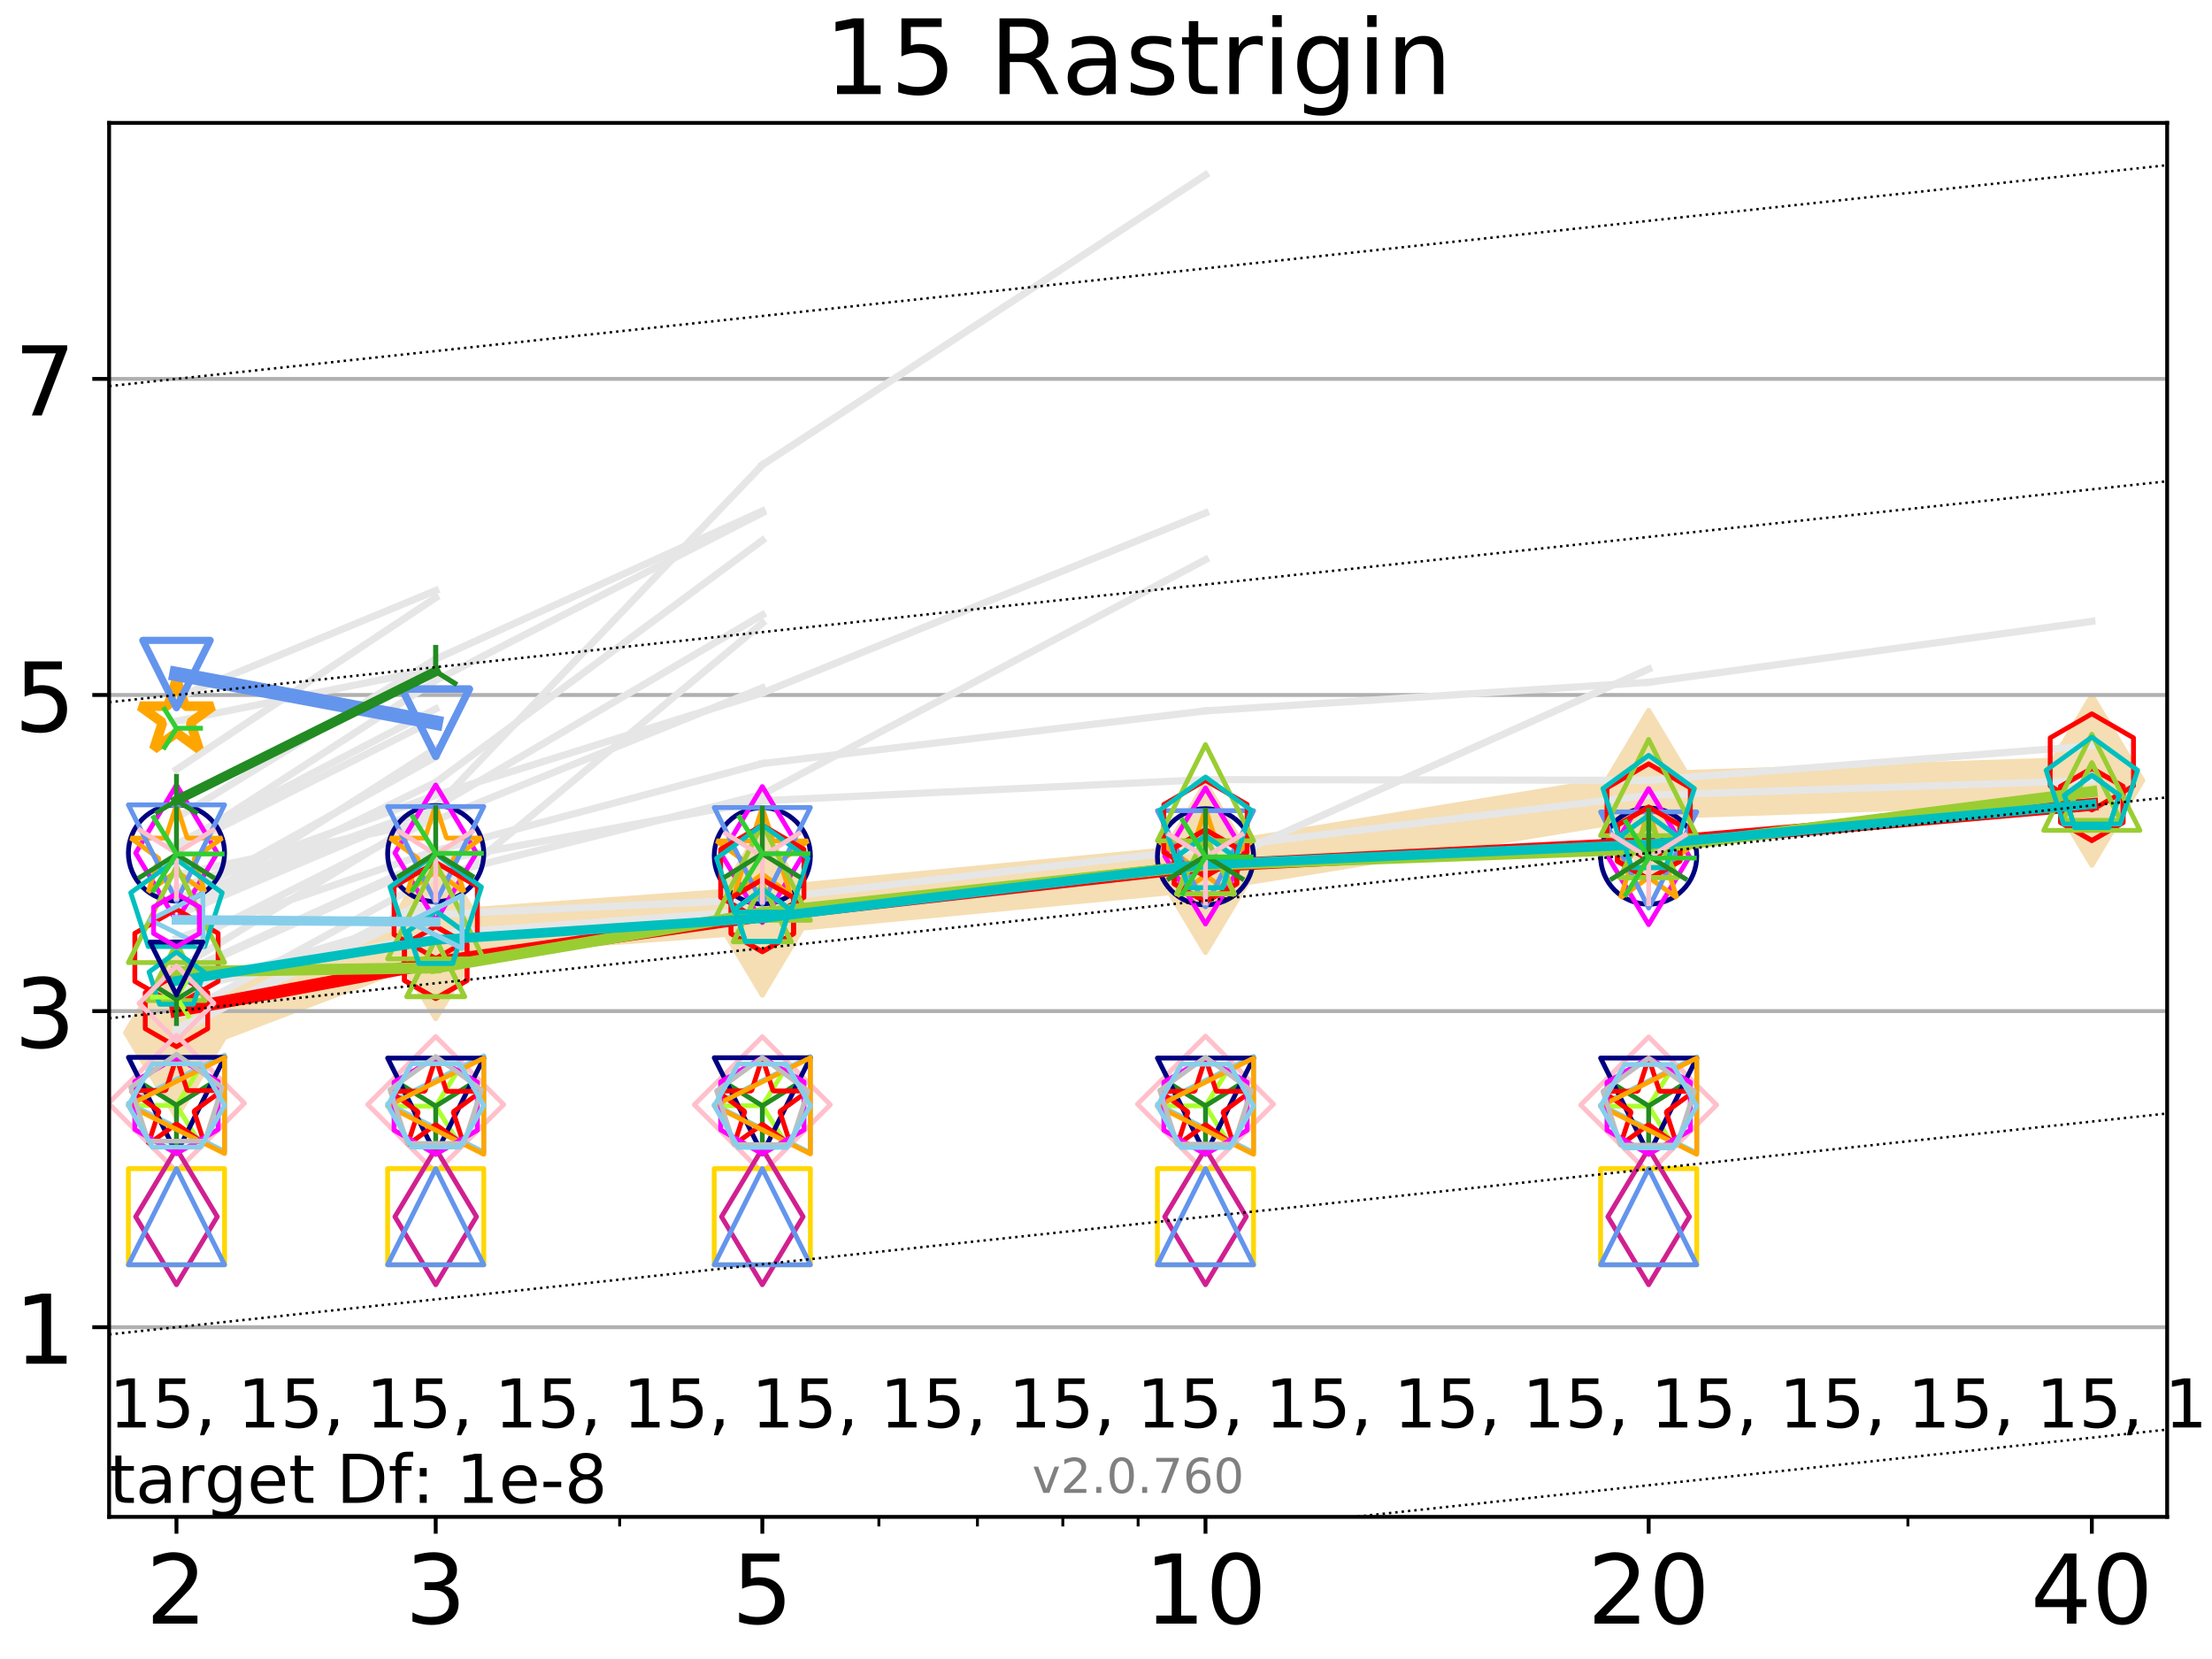 <?xml version="1.0" encoding="utf-8" standalone="no"?>
<!DOCTYPE svg PUBLIC "-//W3C//DTD SVG 1.1//EN"
  "http://www.w3.org/Graphics/SVG/1.1/DTD/svg11.dtd">
<!-- Created with matplotlib (http://matplotlib.org/) -->
<svg height="345pt" version="1.1" viewBox="0 0 460 345" width="460pt" xmlns="http://www.w3.org/2000/svg" xmlns:xlink="http://www.w3.org/1999/xlink">
 <defs>
  <style type="text/css">
*{stroke-linecap:butt;stroke-linejoin:round;}
  </style>
 </defs>
 <g id="figure_1">
  <g id="patch_1">
   <path d="M 0 345.6 
L 460.8 345.6 
L 460.8 0 
L 0 0 
z
" style="fill:#ffffff;"/>
  </g>
  <g id="axes_1">
   <g id="patch_2">
    <path d="M 22.69 315.44 
L 450.672 315.44 
L 450.672 25.56 
L 22.69 25.56 
z
" style="fill:#ffffff;"/>
   </g>
   <g id="line2d_1">
    <path clip-path="url(#p80cc0f66a3)" d="M 36.699 214.755 
L 90.609 194.187 
L 158.529 189.302 
L 250.69 180.438 
L 342.851 165.386 
L 435.012 162.296 
" style="fill:none;stroke:#f5deb3;stroke-linecap:square;stroke-width:10;"/>
    <defs>
     <path d="M -0 17.678 
L 10.607 0 
L 0 -17.678 
L -10.607 -0 
z
" id="mfa9fd77c0f" style="stroke:#f5deb3;stroke-linejoin:miter;"/>
    </defs>
    <g clip-path="url(#p80cc0f66a3)">
     <use style="fill:#f5deb3;stroke:#f5deb3;stroke-linejoin:miter;" x="36.699" xlink:href="#mfa9fd77c0f" y="214.755"/>
     <use style="fill:#f5deb3;stroke:#f5deb3;stroke-linejoin:miter;" x="90.609" xlink:href="#mfa9fd77c0f" y="194.187"/>
     <use style="fill:#f5deb3;stroke:#f5deb3;stroke-linejoin:miter;" x="158.529" xlink:href="#mfa9fd77c0f" y="189.302"/>
     <use style="fill:#f5deb3;stroke:#f5deb3;stroke-linejoin:miter;" x="250.69" xlink:href="#mfa9fd77c0f" y="180.438"/>
     <use style="fill:#f5deb3;stroke:#f5deb3;stroke-linejoin:miter;" x="342.851" xlink:href="#mfa9fd77c0f" y="165.386"/>
     <use style="fill:#f5deb3;stroke:#f5deb3;stroke-linejoin:miter;" x="435.012" xlink:href="#mfa9fd77c0f" y="162.296"/>
    </g>
   </g>
   <g id="matplotlib.axis_1">
    <g id="xtick_1">
     <g id="line2d_2">
      <defs>
       <path d="M 0 0 
L 0 3.5 
" id="m5f832943b6" style="stroke:#000000;stroke-width:0.8;"/>
      </defs>
      <g>
       <use style="stroke:#000000;stroke-width:0.8;" x="36.699" xlink:href="#m5f832943b6" y="315.44"/>
      </g>
     </g>
     <g id="text_1">
      <!-- 2 -->
      <defs>
       <path d="M 19.188 8.297 
L 53.609 8.297 
L 53.609 0 
L 7.328 0 
L 7.328 8.297 
Q 12.938 14.109 22.625 23.891 
Q 32.328 33.688 34.812 36.531 
Q 39.547 41.844 41.422 45.531 
Q 43.312 49.219 43.312 52.781 
Q 43.312 58.594 39.234 62.25 
Q 35.156 65.922 28.609 65.922 
Q 23.969 65.922 18.812 64.312 
Q 13.672 62.703 7.812 59.422 
L 7.812 69.391 
Q 13.766 71.781 18.938 73 
Q 24.125 74.219 28.422 74.219 
Q 39.75 74.219 46.484 68.547 
Q 53.219 62.891 53.219 53.422 
Q 53.219 48.922 51.531 44.891 
Q 49.859 40.875 45.406 35.406 
Q 44.188 33.984 37.641 27.219 
Q 31.109 20.453 19.188 8.297 
z
" id="DejaVuSans-32"/>
      </defs>
      <g transform="translate(30.336 337.637)scale(0.2 -0.2)">
       <use xlink:href="#DejaVuSans-32"/>
      </g>
     </g>
    </g>
    <g id="xtick_2">
     <g id="line2d_3">
      <g>
       <use style="stroke:#000000;stroke-width:0.8;" x="90.609" xlink:href="#m5f832943b6" y="315.44"/>
      </g>
     </g>
     <g id="text_2">
      <!-- 3 -->
      <defs>
       <path d="M 40.578 39.312 
Q 47.656 37.797 51.625 33 
Q 55.609 28.219 55.609 21.188 
Q 55.609 10.406 48.188 4.484 
Q 40.766 -1.422 27.094 -1.422 
Q 22.516 -1.422 17.656 -0.516 
Q 12.797 0.391 7.625 2.203 
L 7.625 11.719 
Q 11.719 9.328 16.594 8.109 
Q 21.484 6.891 26.812 6.891 
Q 36.078 6.891 40.938 10.547 
Q 45.797 14.203 45.797 21.188 
Q 45.797 27.641 41.281 31.266 
Q 36.766 34.906 28.719 34.906 
L 20.219 34.906 
L 20.219 43.016 
L 29.109 43.016 
Q 36.375 43.016 40.234 45.922 
Q 44.094 48.828 44.094 54.297 
Q 44.094 59.906 40.109 62.906 
Q 36.141 65.922 28.719 65.922 
Q 24.656 65.922 20.016 65.031 
Q 15.375 64.156 9.812 62.312 
L 9.812 71.094 
Q 15.438 72.656 20.344 73.438 
Q 25.25 74.219 29.594 74.219 
Q 40.828 74.219 47.359 69.109 
Q 53.906 64.016 53.906 55.328 
Q 53.906 49.266 50.438 45.094 
Q 46.969 40.922 40.578 39.312 
z
" id="DejaVuSans-33"/>
      </defs>
      <g transform="translate(84.247 337.637)scale(0.2 -0.2)">
       <use xlink:href="#DejaVuSans-33"/>
      </g>
     </g>
    </g>
    <g id="xtick_3">
     <g id="line2d_4">
      <g>
       <use style="stroke:#000000;stroke-width:0.8;" x="158.529" xlink:href="#m5f832943b6" y="315.44"/>
      </g>
     </g>
     <g id="text_3">
      <!-- 5 -->
      <defs>
       <path d="M 10.797 72.906 
L 49.516 72.906 
L 49.516 64.594 
L 19.828 64.594 
L 19.828 46.734 
Q 21.969 47.469 24.109 47.828 
Q 26.266 48.188 28.422 48.188 
Q 40.625 48.188 47.75 41.5 
Q 54.891 34.812 54.891 23.391 
Q 54.891 11.625 47.562 5.094 
Q 40.234 -1.422 26.906 -1.422 
Q 22.312 -1.422 17.547 -0.641 
Q 12.797 0.141 7.719 1.703 
L 7.719 11.625 
Q 12.109 9.234 16.797 8.062 
Q 21.484 6.891 26.703 6.891 
Q 35.156 6.891 40.078 11.328 
Q 45.016 15.766 45.016 23.391 
Q 45.016 31 40.078 35.438 
Q 35.156 39.891 26.703 39.891 
Q 22.75 39.891 18.812 39.016 
Q 14.891 38.141 10.797 36.281 
z
" id="DejaVuSans-35"/>
      </defs>
      <g transform="translate(152.166 337.637)scale(0.2 -0.2)">
       <use xlink:href="#DejaVuSans-35"/>
      </g>
     </g>
    </g>
    <g id="xtick_4">
     <g id="line2d_5">
      <g>
       <use style="stroke:#000000;stroke-width:0.8;" x="250.69" xlink:href="#m5f832943b6" y="315.44"/>
      </g>
     </g>
     <g id="text_4">
      <!-- 10 -->
      <defs>
       <path d="M 12.406 8.297 
L 28.516 8.297 
L 28.516 63.922 
L 10.984 60.406 
L 10.984 69.391 
L 28.422 72.906 
L 38.281 72.906 
L 38.281 8.297 
L 54.391 8.297 
L 54.391 0 
L 12.406 0 
z
" id="DejaVuSans-31"/>
       <path d="M 31.781 66.406 
Q 24.172 66.406 20.328 58.906 
Q 16.5 51.422 16.5 36.375 
Q 16.5 21.391 20.328 13.891 
Q 24.172 6.391 31.781 6.391 
Q 39.453 6.391 43.281 13.891 
Q 47.125 21.391 47.125 36.375 
Q 47.125 51.422 43.281 58.906 
Q 39.453 66.406 31.781 66.406 
z
M 31.781 74.219 
Q 44.047 74.219 50.516 64.516 
Q 56.984 54.828 56.984 36.375 
Q 56.984 17.969 50.516 8.266 
Q 44.047 -1.422 31.781 -1.422 
Q 19.531 -1.422 13.062 8.266 
Q 6.594 17.969 6.594 36.375 
Q 6.594 54.828 13.062 64.516 
Q 19.531 74.219 31.781 74.219 
z
" id="DejaVuSans-30"/>
      </defs>
      <g transform="translate(237.965 337.637)scale(0.2 -0.2)">
       <use xlink:href="#DejaVuSans-31"/>
       <use x="63.623" xlink:href="#DejaVuSans-30"/>
      </g>
     </g>
    </g>
    <g id="xtick_5">
     <g id="line2d_6">
      <g>
       <use style="stroke:#000000;stroke-width:0.8;" x="342.851" xlink:href="#m5f832943b6" y="315.44"/>
      </g>
     </g>
     <g id="text_5">
      <!-- 20 -->
      <g transform="translate(330.126 337.637)scale(0.2 -0.2)">
       <use xlink:href="#DejaVuSans-32"/>
       <use x="63.623" xlink:href="#DejaVuSans-30"/>
      </g>
     </g>
    </g>
    <g id="xtick_6">
     <g id="line2d_7">
      <g>
       <use style="stroke:#000000;stroke-width:0.8;" x="435.012" xlink:href="#m5f832943b6" y="315.44"/>
      </g>
     </g>
     <g id="text_6">
      <!-- 40 -->
      <defs>
       <path d="M 37.797 64.312 
L 12.891 25.391 
L 37.797 25.391 
z
M 35.203 72.906 
L 47.609 72.906 
L 47.609 25.391 
L 58.016 25.391 
L 58.016 17.188 
L 47.609 17.188 
L 47.609 0 
L 37.797 0 
L 37.797 17.188 
L 4.891 17.188 
L 4.891 26.703 
z
" id="DejaVuSans-34"/>
      </defs>
      <g transform="translate(422.287 337.637)scale(0.2 -0.2)">
       <use xlink:href="#DejaVuSans-34"/>
       <use x="63.623" xlink:href="#DejaVuSans-30"/>
      </g>
     </g>
    </g>
    <g id="xtick_7">
     <g id="line2d_8">
      <defs>
       <path d="M 0 0 
L 0 2 
" id="mf799ff3919" style="stroke:#000000;stroke-width:0.6;"/>
      </defs>
      <g>
       <use style="stroke:#000000;stroke-width:0.6;" x="36.699" xlink:href="#mf799ff3919" y="315.44"/>
      </g>
     </g>
    </g>
    <g id="xtick_8">
     <g id="line2d_9">
      <g>
       <use style="stroke:#000000;stroke-width:0.6;" x="90.609" xlink:href="#mf799ff3919" y="315.44"/>
      </g>
     </g>
    </g>
    <g id="xtick_9">
     <g id="line2d_10">
      <g>
       <use style="stroke:#000000;stroke-width:0.6;" x="128.86" xlink:href="#mf799ff3919" y="315.44"/>
      </g>
     </g>
    </g>
    <g id="xtick_10">
     <g id="line2d_11">
      <g>
       <use style="stroke:#000000;stroke-width:0.6;" x="158.529" xlink:href="#mf799ff3919" y="315.44"/>
      </g>
     </g>
    </g>
    <g id="xtick_11">
     <g id="line2d_12">
      <g>
       <use style="stroke:#000000;stroke-width:0.6;" x="182.77" xlink:href="#mf799ff3919" y="315.44"/>
      </g>
     </g>
    </g>
    <g id="xtick_12">
     <g id="line2d_13">
      <g>
       <use style="stroke:#000000;stroke-width:0.6;" x="203.266" xlink:href="#mf799ff3919" y="315.44"/>
      </g>
     </g>
    </g>
    <g id="xtick_13">
     <g id="line2d_14">
      <g>
       <use style="stroke:#000000;stroke-width:0.6;" x="221.021" xlink:href="#mf799ff3919" y="315.44"/>
      </g>
     </g>
    </g>
    <g id="xtick_14">
     <g id="line2d_15">
      <g>
       <use style="stroke:#000000;stroke-width:0.6;" x="236.681" xlink:href="#mf799ff3919" y="315.44"/>
      </g>
     </g>
    </g>
    <g id="xtick_15">
     <g id="line2d_16">
      <g>
       <use style="stroke:#000000;stroke-width:0.6;" x="342.851" xlink:href="#mf799ff3919" y="315.44"/>
      </g>
     </g>
    </g>
    <g id="xtick_16">
     <g id="line2d_17">
      <g>
       <use style="stroke:#000000;stroke-width:0.6;" x="396.761" xlink:href="#mf799ff3919" y="315.44"/>
      </g>
     </g>
    </g>
    <g id="xtick_17">
     <g id="line2d_18">
      <g>
       <use style="stroke:#000000;stroke-width:0.6;" x="435.012" xlink:href="#mf799ff3919" y="315.44"/>
      </g>
     </g>
    </g>
   </g>
   <g id="matplotlib.axis_2">
    <g id="ytick_1">
     <g id="line2d_19">
      <path clip-path="url(#p80cc0f66a3)" d="M 22.69 275.999 
L 450.672 275.999 
" style="fill:none;stroke:#b0b0b0;stroke-linecap:square;stroke-width:0.8;"/>
     </g>
     <g id="line2d_20">
      <defs>
       <path d="M 0 0 
L -3.5 0 
" id="md34d44c3e3" style="stroke:#000000;stroke-width:0.8;"/>
      </defs>
      <g>
       <use style="stroke:#000000;stroke-width:0.8;" x="22.69" xlink:href="#md34d44c3e3" y="275.999"/>
      </g>
     </g>
     <g id="text_7">
      <!-- 1 -->
      <g transform="translate(2.965 283.597)scale(0.2 -0.2)">
       <use xlink:href="#DejaVuSans-31"/>
      </g>
     </g>
    </g>
    <g id="ytick_2">
     <g id="line2d_21">
      <path clip-path="url(#p80cc0f66a3)" d="M 22.69 210.263 
L 450.672 210.263 
" style="fill:none;stroke:#b0b0b0;stroke-linecap:square;stroke-width:0.8;"/>
     </g>
     <g id="line2d_22">
      <g>
       <use style="stroke:#000000;stroke-width:0.8;" x="22.69" xlink:href="#md34d44c3e3" y="210.263"/>
      </g>
     </g>
     <g id="text_8">
      <!-- 3 -->
      <g transform="translate(2.965 217.861)scale(0.2 -0.2)">
       <use xlink:href="#DejaVuSans-33"/>
      </g>
     </g>
    </g>
    <g id="ytick_3">
     <g id="line2d_23">
      <path clip-path="url(#p80cc0f66a3)" d="M 22.69 144.527 
L 450.672 144.527 
" style="fill:none;stroke:#b0b0b0;stroke-linecap:square;stroke-width:0.8;"/>
     </g>
     <g id="line2d_24">
      <g>
       <use style="stroke:#000000;stroke-width:0.8;" x="22.69" xlink:href="#md34d44c3e3" y="144.527"/>
      </g>
     </g>
     <g id="text_9">
      <!-- 5 -->
      <g transform="translate(2.965 152.125)scale(0.2 -0.2)">
       <use xlink:href="#DejaVuSans-35"/>
      </g>
     </g>
    </g>
    <g id="ytick_4">
     <g id="line2d_25">
      <path clip-path="url(#p80cc0f66a3)" d="M 22.69 78.791 
L 450.672 78.791 
" style="fill:none;stroke:#b0b0b0;stroke-linecap:square;stroke-width:0.8;"/>
     </g>
     <g id="line2d_26">
      <g>
       <use style="stroke:#000000;stroke-width:0.8;" x="22.69" xlink:href="#md34d44c3e3" y="78.791"/>
      </g>
     </g>
     <g id="text_10">
      <!-- 7 -->
      <defs>
       <path d="M 8.203 72.906 
L 55.078 72.906 
L 55.078 68.703 
L 28.609 0 
L 18.312 0 
L 43.219 64.594 
L 8.203 64.594 
z
" id="DejaVuSans-37"/>
      </defs>
      <g transform="translate(2.965 86.39)scale(0.2 -0.2)">
       <use xlink:href="#DejaVuSans-37"/>
      </g>
     </g>
    </g>
   </g>
   <g id="line2d_27">
    <path clip-path="url(#p80cc0f66a3)" d="M 36.699 181.883 
L 90.609 170.545 
" style="fill:none;stroke:#e6e6e6;stroke-linecap:square;stroke-width:1.5;"/>
   </g>
   <g id="line2d_28">
    <path clip-path="url(#p80cc0f66a3)" d="M 90.609 170.545 
L 158.529 143.049 
" style="fill:none;stroke:#e6e6e6;stroke-linecap:square;stroke-width:1.5;"/>
   </g>
   <g id="line2d_29">
    <path clip-path="url(#p80cc0f66a3)" d="M 158.529 143.049 
" style="fill:none;stroke:#e6e6e6;stroke-linecap:square;stroke-width:1.5;"/>
   </g>
   <g id="line2d_30"/>
   <g id="line2d_31"/>
   <g id="line2d_32">
    <path clip-path="url(#p80cc0f66a3)" d="M 36.699 202.982 
L 90.609 179.03 
" style="fill:none;stroke:#e6e6e6;stroke-linecap:square;stroke-width:1.5;"/>
   </g>
   <g id="line2d_33">
    <path clip-path="url(#p80cc0f66a3)" d="M 90.609 179.03 
L 158.529 166.523 
" style="fill:none;stroke:#e6e6e6;stroke-linecap:square;stroke-width:1.5;"/>
   </g>
   <g id="line2d_34">
    <path clip-path="url(#p80cc0f66a3)" d="M 158.529 166.523 
L 250.69 162.121 
" style="fill:none;stroke:#e6e6e6;stroke-linecap:square;stroke-width:1.5;"/>
   </g>
   <g id="line2d_35">
    <path clip-path="url(#p80cc0f66a3)" d="M 250.69 162.121 
L 342.851 162.27 
" style="fill:none;stroke:#e6e6e6;stroke-linecap:square;stroke-width:1.5;"/>
   </g>
   <g id="line2d_36">
    <path clip-path="url(#p80cc0f66a3)" d="M 342.851 162.27 
L 435.012 155.089 
" style="fill:none;stroke:#e6e6e6;stroke-linecap:square;stroke-width:1.5;"/>
   </g>
   <g id="line2d_37">
    <path clip-path="url(#p80cc0f66a3)" d="M 435.012 155.089 
" style="fill:none;stroke:#e6e6e6;stroke-linecap:square;stroke-width:1.5;"/>
   </g>
   <g id="line2d_38"/>
   <g id="line2d_39"/>
   <g id="line2d_40"/>
   <g id="line2d_41"/>
   <g id="line2d_42">
    <path clip-path="url(#p80cc0f66a3)" d="M 36.699 190.121 
L 90.609 155.687 
" style="fill:none;stroke:#e6e6e6;stroke-linecap:square;stroke-width:1.5;"/>
   </g>
   <g id="line2d_43">
    <path clip-path="url(#p80cc0f66a3)" d="M 90.609 155.687 
" style="fill:none;stroke:#e6e6e6;stroke-linecap:square;stroke-width:1.5;"/>
   </g>
   <g id="line2d_44"/>
   <g id="line2d_45"/>
   <g id="line2d_46">
    <path clip-path="url(#p80cc0f66a3)" d="M 36.699 206.161 
L 90.609 190.156 
" style="fill:none;stroke:#e6e6e6;stroke-linecap:square;stroke-width:1.5;"/>
   </g>
   <g id="line2d_47">
    <path clip-path="url(#p80cc0f66a3)" d="M 90.609 190.156 
L 158.529 187.02 
" style="fill:none;stroke:#e6e6e6;stroke-linecap:square;stroke-width:1.5;"/>
   </g>
   <g id="line2d_48">
    <path clip-path="url(#p80cc0f66a3)" d="M 158.529 187.02 
L 250.69 176.49 
" style="fill:none;stroke:#e6e6e6;stroke-linecap:square;stroke-width:1.5;"/>
   </g>
   <g id="line2d_49">
    <path clip-path="url(#p80cc0f66a3)" d="M 250.69 176.49 
L 342.851 165.386 
" style="fill:none;stroke:#e6e6e6;stroke-linecap:square;stroke-width:1.5;"/>
   </g>
   <g id="line2d_50">
    <path clip-path="url(#p80cc0f66a3)" d="M 342.851 165.386 
L 435.012 162.296 
" style="fill:none;stroke:#e6e6e6;stroke-linecap:square;stroke-width:1.5;"/>
   </g>
   <g id="line2d_51">
    <path clip-path="url(#p80cc0f66a3)" d="M 435.012 162.296 
" style="fill:none;stroke:#e6e6e6;stroke-linecap:square;stroke-width:1.5;"/>
   </g>
   <g id="line2d_52"/>
   <g id="line2d_53"/>
   <g id="line2d_54">
    <path clip-path="url(#p80cc0f66a3)" d="M 36.699 190.373 
L 90.609 167.548 
" style="fill:none;stroke:#e6e6e6;stroke-linecap:square;stroke-width:1.5;"/>
   </g>
   <g id="line2d_55">
    <path clip-path="url(#p80cc0f66a3)" d="M 90.609 167.548 
" style="fill:none;stroke:#e6e6e6;stroke-linecap:square;stroke-width:1.5;"/>
   </g>
   <g id="line2d_56"/>
   <g id="line2d_57"/>
   <g id="line2d_58">
    <path clip-path="url(#p80cc0f66a3)" d="M 36.699 180.293 
" style="fill:none;stroke:#e6e6e6;stroke-linecap:square;stroke-width:1.5;"/>
   </g>
   <g id="line2d_59"/>
   <g id="line2d_60"/>
   <g id="line2d_61">
    <path clip-path="url(#p80cc0f66a3)" d="M 36.699 160.031 
L 90.609 124.293 
" style="fill:none;stroke:#e6e6e6;stroke-linecap:square;stroke-width:1.5;"/>
   </g>
   <g id="line2d_62">
    <path clip-path="url(#p80cc0f66a3)" d="M 90.609 124.293 
" style="fill:none;stroke:#e6e6e6;stroke-linecap:square;stroke-width:1.5;"/>
   </g>
   <g id="line2d_63"/>
   <g id="line2d_64"/>
   <g id="line2d_65">
    <path clip-path="url(#p80cc0f66a3)" d="M 36.699 188.668 
" style="fill:none;stroke:#e6e6e6;stroke-linecap:square;stroke-width:1.5;"/>
   </g>
   <g id="line2d_66"/>
   <g id="line2d_67"/>
   <g id="line2d_68">
    <path clip-path="url(#p80cc0f66a3)" d="M 36.699 214.036 
L 90.609 186.596 
" style="fill:none;stroke:#e6e6e6;stroke-linecap:square;stroke-width:1.5;"/>
   </g>
   <g id="line2d_69">
    <path clip-path="url(#p80cc0f66a3)" d="M 90.609 186.596 
" style="fill:none;stroke:#e6e6e6;stroke-linecap:square;stroke-width:1.5;"/>
   </g>
   <g id="line2d_70"/>
   <g id="line2d_71"/>
   <g id="line2d_72">
    <path clip-path="url(#p80cc0f66a3)" d="M 36.699 184.754 
L 90.609 165.376 
" style="fill:none;stroke:#e6e6e6;stroke-linecap:square;stroke-width:1.5;"/>
   </g>
   <g id="line2d_73">
    <path clip-path="url(#p80cc0f66a3)" d="M 90.609 165.376 
L 158.529 144.104 
" style="fill:none;stroke:#e6e6e6;stroke-linecap:square;stroke-width:1.5;"/>
   </g>
   <g id="line2d_74">
    <path clip-path="url(#p80cc0f66a3)" d="M 158.529 144.104 
L 250.69 106.679 
" style="fill:none;stroke:#e6e6e6;stroke-linecap:square;stroke-width:1.5;"/>
   </g>
   <g id="line2d_75">
    <path clip-path="url(#p80cc0f66a3)" d="M 250.69 106.679 
" style="fill:none;stroke:#e6e6e6;stroke-linecap:square;stroke-width:1.5;"/>
   </g>
   <g id="line2d_76"/>
   <g id="line2d_77"/>
   <g id="line2d_78">
    <path clip-path="url(#p80cc0f66a3)" d="M 36.699 201.604 
L 90.609 168.687 
" style="fill:none;stroke:#e6e6e6;stroke-linecap:square;stroke-width:1.5;"/>
   </g>
   <g id="line2d_79">
    <path clip-path="url(#p80cc0f66a3)" d="M 90.609 168.687 
" style="fill:none;stroke:#e6e6e6;stroke-linecap:square;stroke-width:1.5;"/>
   </g>
   <g id="line2d_80"/>
   <g id="line2d_81"/>
   <g id="line2d_82">
    <path clip-path="url(#p80cc0f66a3)" d="M 36.699 175.555 
L 90.609 147.418 
" style="fill:none;stroke:#e6e6e6;stroke-linecap:square;stroke-width:1.5;"/>
   </g>
   <g id="line2d_83">
    <path clip-path="url(#p80cc0f66a3)" d="M 90.609 147.418 
" style="fill:none;stroke:#e6e6e6;stroke-linecap:square;stroke-width:1.5;"/>
   </g>
   <g id="line2d_84"/>
   <g id="line2d_85"/>
   <g id="line2d_86">
    <path clip-path="url(#p80cc0f66a3)" d="M 36.699 145.091 
L 90.609 122.813 
" style="fill:none;stroke:#e6e6e6;stroke-linecap:square;stroke-width:1.5;"/>
   </g>
   <g id="line2d_87">
    <path clip-path="url(#p80cc0f66a3)" d="M 90.609 122.813 
" style="fill:none;stroke:#e6e6e6;stroke-linecap:square;stroke-width:1.5;"/>
   </g>
   <g id="line2d_88"/>
   <g id="line2d_89"/>
   <g id="line2d_90">
    <path clip-path="url(#p80cc0f66a3)" d="M 36.699 197.125 
L 90.609 170.026 
" style="fill:none;stroke:#e6e6e6;stroke-linecap:square;stroke-width:1.5;"/>
   </g>
   <g id="line2d_91">
    <path clip-path="url(#p80cc0f66a3)" d="M 90.609 170.026 
" style="fill:none;stroke:#e6e6e6;stroke-linecap:square;stroke-width:1.5;"/>
   </g>
   <g id="line2d_92"/>
   <g id="line2d_93"/>
   <g id="line2d_94">
    <path clip-path="url(#p80cc0f66a3)" d="M 36.699 205.852 
L 90.609 194.186 
" style="fill:none;stroke:#e6e6e6;stroke-linecap:square;stroke-width:1.5;"/>
   </g>
   <g id="line2d_95">
    <path clip-path="url(#p80cc0f66a3)" d="M 90.609 194.186 
L 158.529 189.302 
" style="fill:none;stroke:#e6e6e6;stroke-linecap:square;stroke-width:1.5;"/>
   </g>
   <g id="line2d_96">
    <path clip-path="url(#p80cc0f66a3)" d="M 158.529 189.302 
L 250.69 180.438 
" style="fill:none;stroke:#e6e6e6;stroke-linecap:square;stroke-width:1.5;"/>
   </g>
   <g id="line2d_97">
    <path clip-path="url(#p80cc0f66a3)" d="M 250.69 180.438 
L 342.851 139.13 
" style="fill:none;stroke:#e6e6e6;stroke-linecap:square;stroke-width:1.5;"/>
   </g>
   <g id="line2d_98">
    <path clip-path="url(#p80cc0f66a3)" d="M 342.851 139.13 
" style="fill:none;stroke:#e6e6e6;stroke-linecap:square;stroke-width:1.5;"/>
   </g>
   <g id="line2d_99"/>
   <g id="line2d_100"/>
   <g id="line2d_101">
    <path clip-path="url(#p80cc0f66a3)" d="M 90.609 156.536 
" style="fill:none;stroke:#e6e6e6;stroke-linecap:square;stroke-width:1.5;"/>
   </g>
   <g id="line2d_102"/>
   <g id="line2d_103"/>
   <g id="line2d_104">
    <path clip-path="url(#p80cc0f66a3)" d="M 36.699 149.985 
L 90.609 139.058 
" style="fill:none;stroke:#e6e6e6;stroke-linecap:square;stroke-width:1.5;"/>
   </g>
   <g id="line2d_105">
    <path clip-path="url(#p80cc0f66a3)" d="M 90.609 139.058 
" style="fill:none;stroke:#e6e6e6;stroke-linecap:square;stroke-width:1.5;"/>
   </g>
   <g id="line2d_106"/>
   <g id="line2d_107"/>
   <g id="line2d_108">
    <path clip-path="url(#p80cc0f66a3)" d="M 36.699 211.452 
L 90.609 182.143 
" style="fill:none;stroke:#e6e6e6;stroke-linecap:square;stroke-width:1.5;"/>
   </g>
   <g id="line2d_109">
    <path clip-path="url(#p80cc0f66a3)" d="M 90.609 182.143 
L 158.529 165.212 
" style="fill:none;stroke:#e6e6e6;stroke-linecap:square;stroke-width:1.5;"/>
   </g>
   <g id="line2d_110">
    <path clip-path="url(#p80cc0f66a3)" d="M 158.529 165.212 
L 250.69 116.375 
" style="fill:none;stroke:#e6e6e6;stroke-linecap:square;stroke-width:1.5;"/>
   </g>
   <g id="line2d_111">
    <path clip-path="url(#p80cc0f66a3)" d="M 250.69 116.375 
" style="fill:none;stroke:#e6e6e6;stroke-linecap:square;stroke-width:1.5;"/>
   </g>
   <g id="line2d_112"/>
   <g id="line2d_113"/>
   <g id="line2d_114">
    <path clip-path="url(#p80cc0f66a3)" d="M 36.699 213.855 
L 90.609 188.436 
" style="fill:none;stroke:#e6e6e6;stroke-linecap:square;stroke-width:1.5;"/>
   </g>
   <g id="line2d_115">
    <path clip-path="url(#p80cc0f66a3)" d="M 90.609 188.436 
" style="fill:none;stroke:#e6e6e6;stroke-linecap:square;stroke-width:1.5;"/>
   </g>
   <g id="line2d_116"/>
   <g id="line2d_117"/>
   <g id="line2d_118">
    <path clip-path="url(#p80cc0f66a3)" d="M 36.699 214.752 
L 90.609 186.238 
" style="fill:none;stroke:#e6e6e6;stroke-linecap:square;stroke-width:1.5;"/>
   </g>
   <g id="line2d_119">
    <path clip-path="url(#p80cc0f66a3)" d="M 90.609 186.238 
L 158.529 129.596 
" style="fill:none;stroke:#e6e6e6;stroke-linecap:square;stroke-width:1.5;"/>
   </g>
   <g id="line2d_120">
    <path clip-path="url(#p80cc0f66a3)" d="M 158.529 129.596 
" style="fill:none;stroke:#e6e6e6;stroke-linecap:square;stroke-width:1.5;"/>
   </g>
   <g id="line2d_121"/>
   <g id="line2d_122"/>
   <g id="line2d_123">
    <path clip-path="url(#p80cc0f66a3)" d="M 36.699 187.189 
L 90.609 167.756 
" style="fill:none;stroke:#e6e6e6;stroke-linecap:square;stroke-width:1.5;"/>
   </g>
   <g id="line2d_124">
    <path clip-path="url(#p80cc0f66a3)" d="M 90.609 167.756 
L 158.529 127.873 
" style="fill:none;stroke:#e6e6e6;stroke-linecap:square;stroke-width:1.5;"/>
   </g>
   <g id="line2d_125">
    <path clip-path="url(#p80cc0f66a3)" d="M 158.529 127.873 
" style="fill:none;stroke:#e6e6e6;stroke-linecap:square;stroke-width:1.5;"/>
   </g>
   <g id="line2d_126"/>
   <g id="line2d_127"/>
   <g id="line2d_128">
    <path clip-path="url(#p80cc0f66a3)" d="M 36.699 202.767 
L 90.609 178.306 
" style="fill:none;stroke:#e6e6e6;stroke-linecap:square;stroke-width:1.5;"/>
   </g>
   <g id="line2d_129">
    <path clip-path="url(#p80cc0f66a3)" d="M 90.609 178.306 
" style="fill:none;stroke:#e6e6e6;stroke-linecap:square;stroke-width:1.5;"/>
   </g>
   <g id="line2d_130"/>
   <g id="line2d_131"/>
   <g id="line2d_132">
    <path clip-path="url(#p80cc0f66a3)" d="M 36.699 189.021 
L 90.609 162.691 
" style="fill:none;stroke:#e6e6e6;stroke-linecap:square;stroke-width:1.5;"/>
   </g>
   <g id="line2d_133">
    <path clip-path="url(#p80cc0f66a3)" d="M 90.609 162.691 
L 158.529 112.374 
" style="fill:none;stroke:#e6e6e6;stroke-linecap:square;stroke-width:1.5;"/>
   </g>
   <g id="line2d_134">
    <path clip-path="url(#p80cc0f66a3)" d="M 158.529 112.374 
" style="fill:none;stroke:#e6e6e6;stroke-linecap:square;stroke-width:1.5;"/>
   </g>
   <g id="line2d_135"/>
   <g id="line2d_136"/>
   <g id="line2d_137">
    <path clip-path="url(#p80cc0f66a3)" d="M 36.699 170.098 
L 90.609 137.059 
" style="fill:none;stroke:#e6e6e6;stroke-linecap:square;stroke-width:1.5;"/>
   </g>
   <g id="line2d_138">
    <path clip-path="url(#p80cc0f66a3)" d="M 90.609 137.059 
L 158.529 106.275 
" style="fill:none;stroke:#e6e6e6;stroke-linecap:square;stroke-width:1.5;"/>
   </g>
   <g id="line2d_139">
    <path clip-path="url(#p80cc0f66a3)" d="M 158.529 106.275 
" style="fill:none;stroke:#e6e6e6;stroke-linecap:square;stroke-width:1.5;"/>
   </g>
   <g id="line2d_140"/>
   <g id="line2d_141"/>
   <g id="line2d_142">
    <path clip-path="url(#p80cc0f66a3)" d="M 36.699 176.649 
L 90.609 149.566 
" style="fill:none;stroke:#e6e6e6;stroke-linecap:square;stroke-width:1.5;"/>
   </g>
   <g id="line2d_143">
    <path clip-path="url(#p80cc0f66a3)" d="M 90.609 149.566 
" style="fill:none;stroke:#e6e6e6;stroke-linecap:square;stroke-width:1.5;"/>
   </g>
   <g id="line2d_144"/>
   <g id="line2d_145"/>
   <g id="line2d_146">
    <path clip-path="url(#p80cc0f66a3)" d="M 36.699 176.408 
L 90.609 141.497 
" style="fill:none;stroke:#e6e6e6;stroke-linecap:square;stroke-width:1.5;"/>
   </g>
   <g id="line2d_147">
    <path clip-path="url(#p80cc0f66a3)" d="M 90.609 141.497 
L 158.529 106.636 
" style="fill:none;stroke:#e6e6e6;stroke-linecap:square;stroke-width:1.5;"/>
   </g>
   <g id="line2d_148">
    <path clip-path="url(#p80cc0f66a3)" d="M 158.529 106.636 
" style="fill:none;stroke:#e6e6e6;stroke-linecap:square;stroke-width:1.5;"/>
   </g>
   <g id="line2d_149"/>
   <g id="line2d_150"/>
   <g id="line2d_151"/>
   <g id="line2d_152"/>
   <g id="line2d_153">
    <path clip-path="url(#p80cc0f66a3)" d="M 36.699 187.424 
L 90.609 157.409 
" style="fill:none;stroke:#e6e6e6;stroke-linecap:square;stroke-width:1.5;"/>
   </g>
   <g id="line2d_154">
    <path clip-path="url(#p80cc0f66a3)" d="M 90.609 157.409 
" style="fill:none;stroke:#e6e6e6;stroke-linecap:square;stroke-width:1.5;"/>
   </g>
   <g id="line2d_155"/>
   <g id="line2d_156"/>
   <g id="line2d_157">
    <path clip-path="url(#p80cc0f66a3)" d="M 36.699 189.048 
L 90.609 167.802 
" style="fill:none;stroke:#e6e6e6;stroke-linecap:square;stroke-width:1.5;"/>
   </g>
   <g id="line2d_158">
    <path clip-path="url(#p80cc0f66a3)" d="M 90.609 167.802 
L 158.529 96.689 
" style="fill:none;stroke:#e6e6e6;stroke-linecap:square;stroke-width:1.5;"/>
   </g>
   <g id="line2d_159">
    <path clip-path="url(#p80cc0f66a3)" d="M 158.529 96.689 
L 250.69 36.392 
" style="fill:none;stroke:#e6e6e6;stroke-linecap:square;stroke-width:1.5;"/>
   </g>
   <g id="line2d_160">
    <path clip-path="url(#p80cc0f66a3)" d="M 250.69 36.392 
" style="fill:none;stroke:#e6e6e6;stroke-linecap:square;stroke-width:1.5;"/>
   </g>
   <g id="line2d_161"/>
   <g id="line2d_162"/>
   <g id="line2d_163">
    <path clip-path="url(#p80cc0f66a3)" d="M 36.699 195.164 
L 90.609 176.894 
" style="fill:none;stroke:#e6e6e6;stroke-linecap:square;stroke-width:1.5;"/>
   </g>
   <g id="line2d_164">
    <path clip-path="url(#p80cc0f66a3)" d="M 90.609 176.894 
L 158.529 158.786 
" style="fill:none;stroke:#e6e6e6;stroke-linecap:square;stroke-width:1.5;"/>
   </g>
   <g id="line2d_165">
    <path clip-path="url(#p80cc0f66a3)" d="M 158.529 158.786 
L 250.69 147.831 
" style="fill:none;stroke:#e6e6e6;stroke-linecap:square;stroke-width:1.5;"/>
   </g>
   <g id="line2d_166">
    <path clip-path="url(#p80cc0f66a3)" d="M 250.69 147.831 
L 342.851 141.883 
" style="fill:none;stroke:#e6e6e6;stroke-linecap:square;stroke-width:1.5;"/>
   </g>
   <g id="line2d_167">
    <path clip-path="url(#p80cc0f66a3)" d="M 342.851 141.883 
L 435.012 129.219 
" style="fill:none;stroke:#e6e6e6;stroke-linecap:square;stroke-width:1.5;"/>
   </g>
   <g id="line2d_168">
    <path clip-path="url(#p80cc0f66a3)" d="M 435.012 129.219 
" style="fill:none;stroke:#e6e6e6;stroke-linecap:square;stroke-width:1.5;"/>
   </g>
   <g id="line2d_169"/>
   <g id="line2d_170"/>
   <g id="line2d_171"/>
   <g id="line2d_172">
    <defs>
     <path d="M 0 10 
C 2.652 10 5.196 8.946 7.071 7.071 
C 8.946 5.196 10 2.652 10 0 
C 10 -2.652 8.946 -5.196 7.071 -7.071 
C 5.196 -8.946 2.652 -10 0 -10 
C -2.652 -10 -5.196 -8.946 -7.071 -7.071 
C -8.946 -5.196 -10 -2.652 -10 0 
C -10 2.652 -8.946 5.196 -7.071 7.071 
C -5.196 8.946 -2.652 10 0 10 
z
" id="maed6e8e6e9" style="stroke:#000080;"/>
    </defs>
    <g clip-path="url(#p80cc0f66a3)">
     <use style="fill:none;stroke:#000080;" x="36.699" xlink:href="#maed6e8e6e9" y="177.38"/>
     <use style="fill:none;stroke:#000080;" x="90.609" xlink:href="#maed6e8e6e9" y="177.515"/>
     <use style="fill:none;stroke:#000080;" x="158.529" xlink:href="#maed6e8e6e9" y="177.972"/>
     <use style="fill:none;stroke:#000080;" x="250.69" xlink:href="#maed6e8e6e9" y="178.173"/>
     <use style="fill:none;stroke:#000080;" x="342.851" xlink:href="#maed6e8e6e9" y="178.039"/>
    </g>
   </g>
   <g id="line2d_173"/>
   <g id="line2d_174">
    <defs>
     <path d="M -0 14.142 
L 8.485 0 
L -0 -14.142 
L -8.485 -0 
z
" id="m82893d4a3b" style="stroke:#ff00ff;stroke-linejoin:miter;"/>
    </defs>
    <g clip-path="url(#p80cc0f66a3)">
     <use style="fill:none;stroke:#ff00ff;stroke-linejoin:miter;" x="36.699" xlink:href="#m82893d4a3b" y="177.385"/>
     <use style="fill:none;stroke:#ff00ff;stroke-linejoin:miter;" x="90.609" xlink:href="#m82893d4a3b" y="177.385"/>
     <use style="fill:none;stroke:#ff00ff;stroke-linejoin:miter;" x="158.529" xlink:href="#m82893d4a3b" y="177.713"/>
     <use style="fill:none;stroke:#ff00ff;stroke-linejoin:miter;" x="250.69" xlink:href="#m82893d4a3b" y="178.012"/>
     <use style="fill:none;stroke:#ff00ff;stroke-linejoin:miter;" x="342.851" xlink:href="#m82893d4a3b" y="178.14"/>
    </g>
   </g>
   <g id="line2d_175">
    <path clip-path="url(#p80cc0f66a3)" d="M 36.699 149.319 
" style="fill:none;stroke:#ffa500;stroke-linecap:square;stroke-width:3.333;"/>
    <defs>
     <path d="M 0 -8 
L -1.796 -2.472 
L -7.608 -2.472 
L -2.906 0.944 
L -4.702 6.472 
L -0 3.056 
L 4.702 6.472 
L 2.906 0.944 
L 7.608 -2.472 
L 1.796 -2.472 
z
" id="m56744de51f" style="stroke:#ffa500;stroke-linejoin:bevel;stroke-width:2;"/>
    </defs>
    <g clip-path="url(#p80cc0f66a3)">
     <use style="fill:none;stroke:#ffa500;stroke-linejoin:bevel;stroke-width:2;" x="36.699" xlink:href="#m56744de51f" y="149.319"/>
    </g>
   </g>
   <g id="line2d_176"/>
   <g id="line2d_177">
    <defs>
     <path d="M 0 -10 
L -2.245 -3.09 
L -9.511 -3.09 
L -3.633 1.18 
L -5.878 8.09 
L -0 3.82 
L 5.878 8.09 
L 3.633 1.18 
L 9.511 -3.09 
L 2.245 -3.09 
z
" id="m0d54d13435" style="stroke:#ffa500;stroke-linejoin:bevel;"/>
    </defs>
    <g clip-path="url(#p80cc0f66a3)">
     <use style="fill:none;stroke:#ffa500;stroke-linejoin:bevel;" x="36.699" xlink:href="#m0d54d13435" y="177.38"/>
     <use style="fill:none;stroke:#ffa500;stroke-linejoin:bevel;" x="90.609" xlink:href="#m0d54d13435" y="177.381"/>
     <use style="fill:none;stroke:#ffa500;stroke-linejoin:bevel;" x="158.529" xlink:href="#m0d54d13435" y="177.972"/>
     <use style="fill:none;stroke:#ffa500;stroke-linejoin:bevel;" x="250.69" xlink:href="#m0d54d13435" y="178.197"/>
     <use style="fill:none;stroke:#ffa500;stroke-linejoin:bevel;" x="342.851" xlink:href="#m0d54d13435" y="178.623"/>
    </g>
   </g>
   <g id="line2d_178">
    <path clip-path="url(#p80cc0f66a3)" d="M 36.699 140.171 
L 90.609 150.285 
" style="fill:none;stroke:#6495ed;stroke-linecap:square;stroke-width:3;"/>
    <defs>
     <path d="M -0 7 
L 7 -7 
L -7 -7 
z
" id="mf6aeb30e80" style="stroke:#6495ed;stroke-linejoin:miter;stroke-width:1.5;"/>
    </defs>
    <g clip-path="url(#p80cc0f66a3)">
     <use style="fill:none;stroke:#6495ed;stroke-linejoin:miter;stroke-width:1.5;" x="36.699" xlink:href="#mf6aeb30e80" y="140.171"/>
     <use style="fill:none;stroke:#6495ed;stroke-linejoin:miter;stroke-width:1.5;" x="90.609" xlink:href="#mf6aeb30e80" y="150.285"/>
    </g>
   </g>
   <g id="line2d_179">
    <path clip-path="url(#p80cc0f66a3)" d="M 90.609 150.285 
" style="fill:none;stroke:#6495ed;stroke-linecap:square;stroke-width:3;"/>
    <g clip-path="url(#p80cc0f66a3)">
     <use style="fill:none;stroke:#6495ed;stroke-linejoin:miter;stroke-width:1.5;" x="90.609" xlink:href="#mf6aeb30e80" y="150.285"/>
    </g>
   </g>
   <g id="line2d_180"/>
   <g id="line2d_181">
    <defs>
     <path d="M -0 10 
L 10 -10 
L -10 -10 
z
" id="m359baaf009" style="stroke:#6495ed;stroke-linejoin:miter;"/>
    </defs>
    <g clip-path="url(#p80cc0f66a3)">
     <use style="fill:none;stroke:#6495ed;stroke-linejoin:miter;" x="36.699" xlink:href="#m359baaf009" y="177.375"/>
     <use style="fill:none;stroke:#6495ed;stroke-linejoin:miter;" x="90.609" xlink:href="#m359baaf009" y="177.728"/>
     <use style="fill:none;stroke:#6495ed;stroke-linejoin:miter;" x="158.529" xlink:href="#m359baaf009" y="177.928"/>
     <use style="fill:none;stroke:#6495ed;stroke-linejoin:miter;" x="250.69" xlink:href="#m359baaf009" y="178.579"/>
     <use style="fill:none;stroke:#6495ed;stroke-linejoin:miter;" x="342.851" xlink:href="#m359baaf009" y="178.839"/>
    </g>
   </g>
   <g id="line2d_182">
    <path clip-path="url(#p80cc0f66a3)" d="M 36.699 210.172 
L 90.609 200.15 
" style="fill:none;stroke:#ff0000;stroke-linecap:square;stroke-width:2.667;"/>
    <defs>
     <path d="M 0 -7.5 
L -6.495 -3.75 
L -6.495 3.75 
L -0 7.5 
L 6.495 3.75 
L 6.495 -3.75 
z
" id="m2ad70b42b6" style="stroke:#ff0000;stroke-linejoin:miter;"/>
    </defs>
    <g clip-path="url(#p80cc0f66a3)">
     <use style="fill:none;stroke:#ff0000;stroke-linejoin:miter;" x="36.699" xlink:href="#m2ad70b42b6" y="210.172"/>
     <use style="fill:none;stroke:#ff0000;stroke-linejoin:miter;" x="90.609" xlink:href="#m2ad70b42b6" y="200.15"/>
    </g>
   </g>
   <g id="line2d_183">
    <path clip-path="url(#p80cc0f66a3)" d="M 90.609 200.15 
L 158.529 190.416 
" style="fill:none;stroke:#ff0000;stroke-linecap:square;stroke-width:2.667;"/>
    <g clip-path="url(#p80cc0f66a3)">
     <use style="fill:none;stroke:#ff0000;stroke-linejoin:miter;" x="90.609" xlink:href="#m2ad70b42b6" y="200.15"/>
     <use style="fill:none;stroke:#ff0000;stroke-linejoin:miter;" x="158.529" xlink:href="#m2ad70b42b6" y="190.416"/>
    </g>
   </g>
   <g id="line2d_184">
    <path clip-path="url(#p80cc0f66a3)" d="M 158.529 190.416 
L 250.69 180.051 
" style="fill:none;stroke:#ff0000;stroke-linecap:square;stroke-width:2.667;"/>
    <g clip-path="url(#p80cc0f66a3)">
     <use style="fill:none;stroke:#ff0000;stroke-linejoin:miter;" x="158.529" xlink:href="#m2ad70b42b6" y="190.416"/>
     <use style="fill:none;stroke:#ff0000;stroke-linejoin:miter;" x="250.69" xlink:href="#m2ad70b42b6" y="180.051"/>
    </g>
   </g>
   <g id="line2d_185">
    <path clip-path="url(#p80cc0f66a3)" d="M 250.69 180.051 
L 342.851 175.34 
" style="fill:none;stroke:#ff0000;stroke-linecap:square;stroke-width:2.667;"/>
    <g clip-path="url(#p80cc0f66a3)">
     <use style="fill:none;stroke:#ff0000;stroke-linejoin:miter;" x="250.69" xlink:href="#m2ad70b42b6" y="180.051"/>
     <use style="fill:none;stroke:#ff0000;stroke-linejoin:miter;" x="342.851" xlink:href="#m2ad70b42b6" y="175.34"/>
    </g>
   </g>
   <g id="line2d_186">
    <path clip-path="url(#p80cc0f66a3)" d="M 342.851 175.34 
L 435.012 167.294 
" style="fill:none;stroke:#ff0000;stroke-linecap:square;stroke-width:2.667;"/>
    <g clip-path="url(#p80cc0f66a3)">
     <use style="fill:none;stroke:#ff0000;stroke-linejoin:miter;" x="342.851" xlink:href="#m2ad70b42b6" y="175.34"/>
     <use style="fill:none;stroke:#ff0000;stroke-linejoin:miter;" x="435.012" xlink:href="#m2ad70b42b6" y="167.294"/>
    </g>
   </g>
   <g id="line2d_187">
    <path clip-path="url(#p80cc0f66a3)" d="M 435.012 167.294 
" style="fill:none;stroke:#ff0000;stroke-linecap:square;stroke-width:2.667;"/>
    <g clip-path="url(#p80cc0f66a3)">
     <use style="fill:none;stroke:#ff0000;stroke-linejoin:miter;" x="435.012" xlink:href="#m2ad70b42b6" y="167.294"/>
    </g>
   </g>
   <g id="line2d_188"/>
   <g id="line2d_189">
    <defs>
     <path d="M 0 -10 
L -8.66 -5 
L -8.66 5 
L -0 10 
L 8.66 5 
L 8.66 -5 
z
" id="m5ea46774ae" style="stroke:#ff0000;stroke-linejoin:miter;"/>
    </defs>
    <g clip-path="url(#p80cc0f66a3)">
     <use style="fill:none;stroke:#ff0000;stroke-linejoin:miter;" x="36.699" xlink:href="#m5ea46774ae" y="199.086"/>
     <use style="fill:none;stroke:#ff0000;stroke-linejoin:miter;" x="90.609" xlink:href="#m5ea46774ae" y="189.342"/>
     <use style="fill:none;stroke:#ff0000;stroke-linejoin:miter;" x="158.529" xlink:href="#m5ea46774ae" y="181.622"/>
     <use style="fill:none;stroke:#ff0000;stroke-linejoin:miter;" x="250.69" xlink:href="#m5ea46774ae" y="172.283"/>
     <use style="fill:none;stroke:#ff0000;stroke-linejoin:miter;" x="342.851" xlink:href="#m5ea46774ae" y="168.842"/>
     <use style="fill:none;stroke:#ff0000;stroke-linejoin:miter;" x="435.012" xlink:href="#m5ea46774ae" y="158.441"/>
    </g>
   </g>
   <g id="line2d_190">
    <path clip-path="url(#p80cc0f66a3)" d="M 36.699 202.073 
L 90.609 201.26 
" style="fill:none;stroke:#9acd32;stroke-linecap:square;stroke-width:2.333;"/>
    <defs>
     <path d="M 0 -6 
L -6 6 
L 6 6 
z
" id="me1956d6ab3" style="stroke:#9acd32;stroke-linejoin:miter;"/>
    </defs>
    <g clip-path="url(#p80cc0f66a3)">
     <use style="fill:none;stroke:#9acd32;stroke-linejoin:miter;" x="36.699" xlink:href="#me1956d6ab3" y="202.073"/>
     <use style="fill:none;stroke:#9acd32;stroke-linejoin:miter;" x="90.609" xlink:href="#me1956d6ab3" y="201.26"/>
    </g>
   </g>
   <g id="line2d_191">
    <path clip-path="url(#p80cc0f66a3)" d="M 90.609 201.26 
L 158.529 189.838 
" style="fill:none;stroke:#9acd32;stroke-linecap:square;stroke-width:2.333;"/>
    <g clip-path="url(#p80cc0f66a3)">
     <use style="fill:none;stroke:#9acd32;stroke-linejoin:miter;" x="90.609" xlink:href="#me1956d6ab3" y="201.26"/>
     <use style="fill:none;stroke:#9acd32;stroke-linejoin:miter;" x="158.529" xlink:href="#me1956d6ab3" y="189.838"/>
    </g>
   </g>
   <g id="line2d_192">
    <path clip-path="url(#p80cc0f66a3)" d="M 158.529 189.838 
L 250.69 179.88 
" style="fill:none;stroke:#9acd32;stroke-linecap:square;stroke-width:2.333;"/>
    <g clip-path="url(#p80cc0f66a3)">
     <use style="fill:none;stroke:#9acd32;stroke-linejoin:miter;" x="158.529" xlink:href="#me1956d6ab3" y="189.838"/>
     <use style="fill:none;stroke:#9acd32;stroke-linejoin:miter;" x="250.69" xlink:href="#me1956d6ab3" y="179.88"/>
    </g>
   </g>
   <g id="line2d_193">
    <path clip-path="url(#p80cc0f66a3)" d="M 250.69 179.88 
L 342.851 176.506 
" style="fill:none;stroke:#9acd32;stroke-linecap:square;stroke-width:2.333;"/>
    <g clip-path="url(#p80cc0f66a3)">
     <use style="fill:none;stroke:#9acd32;stroke-linejoin:miter;" x="250.69" xlink:href="#me1956d6ab3" y="179.88"/>
     <use style="fill:none;stroke:#9acd32;stroke-linejoin:miter;" x="342.851" xlink:href="#me1956d6ab3" y="176.506"/>
    </g>
   </g>
   <g id="line2d_194">
    <path clip-path="url(#p80cc0f66a3)" d="M 342.851 176.506 
L 435.012 164.641 
" style="fill:none;stroke:#9acd32;stroke-linecap:square;stroke-width:2.333;"/>
    <g clip-path="url(#p80cc0f66a3)">
     <use style="fill:none;stroke:#9acd32;stroke-linejoin:miter;" x="342.851" xlink:href="#me1956d6ab3" y="176.506"/>
     <use style="fill:none;stroke:#9acd32;stroke-linejoin:miter;" x="435.012" xlink:href="#me1956d6ab3" y="164.641"/>
    </g>
   </g>
   <g id="line2d_195">
    <path clip-path="url(#p80cc0f66a3)" d="M 435.012 164.641 
" style="fill:none;stroke:#9acd32;stroke-linecap:square;stroke-width:2.333;"/>
    <g clip-path="url(#p80cc0f66a3)">
     <use style="fill:none;stroke:#9acd32;stroke-linejoin:miter;" x="435.012" xlink:href="#me1956d6ab3" y="164.641"/>
    </g>
   </g>
   <g id="line2d_196"/>
   <g id="line2d_197">
    <defs>
     <path d="M 0 -10 
L -10 10 
L 10 10 
z
" id="m43d71d61ed" style="stroke:#9acd32;stroke-linejoin:miter;"/>
    </defs>
    <g clip-path="url(#p80cc0f66a3)">
     <use style="fill:none;stroke:#9acd32;stroke-linejoin:miter;" x="36.699" xlink:href="#m43d71d61ed" y="190.174"/>
     <use style="fill:none;stroke:#9acd32;stroke-linejoin:miter;" x="90.609" xlink:href="#m43d71d61ed" y="189.411"/>
     <use style="fill:none;stroke:#9acd32;stroke-linejoin:miter;" x="158.529" xlink:href="#m43d71d61ed" y="181.386"/>
     <use style="fill:none;stroke:#9acd32;stroke-linejoin:miter;" x="250.69" xlink:href="#m43d71d61ed" y="164.846"/>
     <use style="fill:none;stroke:#9acd32;stroke-linejoin:miter;" x="342.851" xlink:href="#m43d71d61ed" y="163.779"/>
     <use style="fill:none;stroke:#9acd32;stroke-linejoin:miter;" x="435.012" xlink:href="#m43d71d61ed" y="162.682"/>
    </g>
   </g>
   <g id="line2d_198">
    <path clip-path="url(#p80cc0f66a3)" d="M 36.699 203.984 
L 90.609 195.47 
" style="fill:none;stroke:#00bfbf;stroke-linecap:square;stroke-width:2;"/>
    <defs>
     <path d="M 0 -6 
L -5.706 -1.854 
L -3.527 4.854 
L 3.527 4.854 
L 5.706 -1.854 
z
" id="m1e61078e29" style="stroke:#00bfbf;stroke-linejoin:miter;"/>
    </defs>
    <g clip-path="url(#p80cc0f66a3)">
     <use style="fill:none;stroke:#00bfbf;stroke-linejoin:miter;" x="36.699" xlink:href="#m1e61078e29" y="203.984"/>
     <use style="fill:none;stroke:#00bfbf;stroke-linejoin:miter;" x="90.609" xlink:href="#m1e61078e29" y="195.47"/>
    </g>
   </g>
   <g id="line2d_199">
    <path clip-path="url(#p80cc0f66a3)" d="M 90.609 195.47 
L 158.529 190.924 
" style="fill:none;stroke:#00bfbf;stroke-linecap:square;stroke-width:2;"/>
    <g clip-path="url(#p80cc0f66a3)">
     <use style="fill:none;stroke:#00bfbf;stroke-linejoin:miter;" x="90.609" xlink:href="#m1e61078e29" y="195.47"/>
     <use style="fill:none;stroke:#00bfbf;stroke-linejoin:miter;" x="158.529" xlink:href="#m1e61078e29" y="190.924"/>
    </g>
   </g>
   <g id="line2d_200">
    <path clip-path="url(#p80cc0f66a3)" d="M 158.529 190.924 
L 250.69 179.764 
" style="fill:none;stroke:#00bfbf;stroke-linecap:square;stroke-width:2;"/>
    <g clip-path="url(#p80cc0f66a3)">
     <use style="fill:none;stroke:#00bfbf;stroke-linejoin:miter;" x="158.529" xlink:href="#m1e61078e29" y="190.924"/>
     <use style="fill:none;stroke:#00bfbf;stroke-linejoin:miter;" x="250.69" xlink:href="#m1e61078e29" y="179.764"/>
    </g>
   </g>
   <g id="line2d_201">
    <path clip-path="url(#p80cc0f66a3)" d="M 250.69 179.764 
L 342.851 175.564 
" style="fill:none;stroke:#00bfbf;stroke-linecap:square;stroke-width:2;"/>
    <g clip-path="url(#p80cc0f66a3)">
     <use style="fill:none;stroke:#00bfbf;stroke-linejoin:miter;" x="250.69" xlink:href="#m1e61078e29" y="179.764"/>
     <use style="fill:none;stroke:#00bfbf;stroke-linejoin:miter;" x="342.851" xlink:href="#m1e61078e29" y="175.564"/>
    </g>
   </g>
   <g id="line2d_202">
    <path clip-path="url(#p80cc0f66a3)" d="M 342.851 175.564 
L 435.012 167.227 
" style="fill:none;stroke:#00bfbf;stroke-linecap:square;stroke-width:2;"/>
    <g clip-path="url(#p80cc0f66a3)">
     <use style="fill:none;stroke:#00bfbf;stroke-linejoin:miter;" x="342.851" xlink:href="#m1e61078e29" y="175.564"/>
     <use style="fill:none;stroke:#00bfbf;stroke-linejoin:miter;" x="435.012" xlink:href="#m1e61078e29" y="167.227"/>
    </g>
   </g>
   <g id="line2d_203">
    <path clip-path="url(#p80cc0f66a3)" d="M 435.012 167.227 
" style="fill:none;stroke:#00bfbf;stroke-linecap:square;stroke-width:2;"/>
    <g clip-path="url(#p80cc0f66a3)">
     <use style="fill:none;stroke:#00bfbf;stroke-linejoin:miter;" x="435.012" xlink:href="#m1e61078e29" y="167.227"/>
    </g>
   </g>
   <g id="line2d_204"/>
   <g id="line2d_205">
    <defs>
     <path d="M 0 -10 
L -9.511 -3.09 
L -5.878 8.09 
L 5.878 8.09 
L 9.511 -3.09 
z
" id="mbe59b25c9a" style="stroke:#00bfbf;stroke-linejoin:miter;"/>
    </defs>
    <g clip-path="url(#p80cc0f66a3)">
     <use style="fill:none;stroke:#00bfbf;stroke-linejoin:miter;" x="36.699" xlink:href="#mbe59b25c9a" y="188.738"/>
     <use style="fill:none;stroke:#00bfbf;stroke-linejoin:miter;" x="90.609" xlink:href="#mbe59b25c9a" y="187.559"/>
     <use style="fill:none;stroke:#00bfbf;stroke-linejoin:miter;" x="158.529" xlink:href="#mbe59b25c9a" y="181.57"/>
     <use style="fill:none;stroke:#00bfbf;stroke-linejoin:miter;" x="250.69" xlink:href="#mbe59b25c9a" y="171.582"/>
     <use style="fill:none;stroke:#00bfbf;stroke-linejoin:miter;" x="342.851" xlink:href="#mbe59b25c9a" y="167.072"/>
     <use style="fill:none;stroke:#00bfbf;stroke-linejoin:miter;" x="435.012" xlink:href="#mbe59b25c9a" y="163.278"/>
    </g>
   </g>
   <g id="line2d_206">
    <path clip-path="url(#p80cc0f66a3)" d="M 36.699 207.348 
" style="fill:none;stroke:#adff2f;stroke-linecap:square;stroke-width:2;"/>
    <defs>
     <path d="M 0 0 
L -5.5 -0 
M 0 0 
L 2.75 4.4 
M 0 0 
L 2.75 -4.4 
" id="m53f8f4e968" style="stroke:#adff2f;"/>
    </defs>
    <g clip-path="url(#p80cc0f66a3)">
     <use style="fill:none;stroke:#adff2f;" x="36.699" xlink:href="#m53f8f4e968" y="207.348"/>
    </g>
   </g>
   <g id="line2d_207"/>
   <g id="line2d_208">
    <defs>
     <path d="M 0 0 
L -10 -0 
M 0 0 
L 5 8 
M 0 0 
L 5 -8 
" id="mf09066996b" style="stroke:#adff2f;"/>
    </defs>
    <g clip-path="url(#p80cc0f66a3)">
     <use style="fill:none;stroke:#adff2f;" x="36.699" xlink:href="#mf09066996b" y="229.881"/>
     <use style="fill:none;stroke:#adff2f;" x="90.609" xlink:href="#mf09066996b" y="230.032"/>
     <use style="fill:none;stroke:#adff2f;" x="158.529" xlink:href="#mf09066996b" y="229.937"/>
     <use style="fill:none;stroke:#adff2f;" x="250.69" xlink:href="#mf09066996b" y="229.971"/>
     <use style="fill:none;stroke:#adff2f;" x="342.851" xlink:href="#mf09066996b" y="230.034"/>
    </g>
   </g>
   <g id="line2d_209">
    <path clip-path="url(#p80cc0f66a3)" d="M 36.699 207.856 
" style="fill:none;stroke:#228b22;stroke-linecap:square;stroke-width:2;"/>
    <defs>
     <path d="M 0 0 
L 0 5.5 
M 0 0 
L 4.4 -2.75 
M 0 0 
L -4.4 -2.75 
" id="mcc42d863ff" style="stroke:#228b22;"/>
    </defs>
    <g clip-path="url(#p80cc0f66a3)">
     <use style="fill:none;stroke:#228b22;" x="36.699" xlink:href="#mcc42d863ff" y="207.856"/>
    </g>
   </g>
   <g id="line2d_210"/>
   <g id="line2d_211">
    <defs>
     <path d="M 0 0 
L 0 10 
M 0 0 
L 8 -5 
M 0 0 
L -8 -5 
" id="mcf7aa452df" style="stroke:#228b22;"/>
    </defs>
    <g clip-path="url(#p80cc0f66a3)">
     <use style="fill:none;stroke:#228b22;" x="36.699" xlink:href="#mcf7aa452df" y="229.825"/>
     <use style="fill:none;stroke:#228b22;" x="90.609" xlink:href="#mcf7aa452df" y="230.032"/>
     <use style="fill:none;stroke:#228b22;" x="158.529" xlink:href="#mcf7aa452df" y="229.96"/>
     <use style="fill:none;stroke:#228b22;" x="250.69" xlink:href="#mcf7aa452df" y="229.971"/>
     <use style="fill:none;stroke:#228b22;" x="342.851" xlink:href="#mcf7aa452df" y="229.994"/>
    </g>
   </g>
   <g id="line2d_212">
    <path clip-path="url(#p80cc0f66a3)" d="M 36.699 208.641 
" style="fill:none;stroke:#ffc0cb;stroke-linecap:square;stroke-width:2;"/>
    <defs>
     <path d="M -0 7.778 
L 7.778 0 
L 0 -7.778 
L -7.778 -0 
z
" id="m87e1be3c18" style="stroke:#ffc0cb;stroke-linejoin:miter;"/>
    </defs>
    <g clip-path="url(#p80cc0f66a3)">
     <use style="fill:none;stroke:#ffc0cb;stroke-linejoin:miter;" x="36.699" xlink:href="#m87e1be3c18" y="208.641"/>
    </g>
   </g>
   <g id="line2d_213"/>
   <g id="line2d_214">
    <defs>
     <path d="M -0 14.142 
L 14.142 0 
L 0 -14.142 
L -14.142 -0 
z
" id="m277564be17" style="stroke:#ffc0cb;stroke-linejoin:miter;"/>
    </defs>
    <g clip-path="url(#p80cc0f66a3)">
     <use style="fill:none;stroke:#ffc0cb;stroke-linejoin:miter;" x="36.699" xlink:href="#m277564be17" y="229.437"/>
     <use style="fill:none;stroke:#ffc0cb;stroke-linejoin:miter;" x="90.609" xlink:href="#m277564be17" y="229.694"/>
     <use style="fill:none;stroke:#ffc0cb;stroke-linejoin:miter;" x="158.529" xlink:href="#m277564be17" y="229.735"/>
     <use style="fill:none;stroke:#ffc0cb;stroke-linejoin:miter;" x="250.69" xlink:href="#m277564be17" y="229.613"/>
     <use style="fill:none;stroke:#ffc0cb;stroke-linejoin:miter;" x="342.851" xlink:href="#m277564be17" y="229.78"/>
    </g>
   </g>
   <g id="line2d_215">
    <path clip-path="url(#p80cc0f66a3)" d="M 36.699 191.284 
L 90.609 191.714 
" style="fill:none;stroke:#87ceeb;stroke-linecap:square;stroke-width:2;"/>
    <defs>
     <path d="M -5.5 -0 
L 5.5 5.5 
L 5.5 -5.5 
z
" id="m7947233e2e" style="stroke:#87ceeb;stroke-linejoin:miter;"/>
    </defs>
    <g clip-path="url(#p80cc0f66a3)">
     <use style="fill:none;stroke:#87ceeb;stroke-linejoin:miter;" x="36.699" xlink:href="#m7947233e2e" y="191.284"/>
     <use style="fill:none;stroke:#87ceeb;stroke-linejoin:miter;" x="90.609" xlink:href="#m7947233e2e" y="191.714"/>
    </g>
   </g>
   <g id="line2d_216">
    <path clip-path="url(#p80cc0f66a3)" d="M 90.609 191.714 
" style="fill:none;stroke:#87ceeb;stroke-linecap:square;stroke-width:2;"/>
    <g clip-path="url(#p80cc0f66a3)">
     <use style="fill:none;stroke:#87ceeb;stroke-linejoin:miter;" x="90.609" xlink:href="#m7947233e2e" y="191.714"/>
    </g>
   </g>
   <g id="line2d_217"/>
   <g id="line2d_218">
    <defs>
     <path d="M -10 -0 
L 10 10 
L 10 -10 
z
" id="m5970b1707b" style="stroke:#87ceeb;stroke-linejoin:miter;"/>
    </defs>
    <g clip-path="url(#p80cc0f66a3)">
     <use style="fill:none;stroke:#87ceeb;stroke-linejoin:miter;" x="36.699" xlink:href="#m5970b1707b" y="229.437"/>
     <use style="fill:none;stroke:#87ceeb;stroke-linejoin:miter;" x="90.609" xlink:href="#m5970b1707b" y="229.565"/>
     <use style="fill:none;stroke:#87ceeb;stroke-linejoin:miter;" x="158.529" xlink:href="#m5970b1707b" y="229.735"/>
     <use style="fill:none;stroke:#87ceeb;stroke-linejoin:miter;" x="250.69" xlink:href="#m5970b1707b" y="229.668"/>
     <use style="fill:none;stroke:#87ceeb;stroke-linejoin:miter;" x="342.851" xlink:href="#m5970b1707b" y="229.78"/>
    </g>
   </g>
   <g id="line2d_219">
    <path clip-path="url(#p80cc0f66a3)" d="M 36.699 201.404 
" style="fill:none;stroke:#000080;stroke-linecap:square;stroke-width:2;"/>
    <defs>
     <path d="M -0 5.5 
L 5.5 -5.5 
L -5.5 -5.5 
z
" id="m14e3d7f863" style="stroke:#000080;stroke-linejoin:miter;"/>
    </defs>
    <g clip-path="url(#p80cc0f66a3)">
     <use style="fill:none;stroke:#000080;stroke-linejoin:miter;" x="36.699" xlink:href="#m14e3d7f863" y="201.404"/>
    </g>
   </g>
   <g id="line2d_220"/>
   <g id="line2d_221">
    <defs>
     <path d="M -0 10 
L 10 -10 
L -10 -10 
z
" id="mef9eeb35b1" style="stroke:#000080;stroke-linejoin:miter;"/>
    </defs>
    <g clip-path="url(#p80cc0f66a3)">
     <use style="fill:none;stroke:#000080;stroke-linejoin:miter;" x="36.699" xlink:href="#mef9eeb35b1" y="229.881"/>
     <use style="fill:none;stroke:#000080;stroke-linejoin:miter;" x="90.609" xlink:href="#mef9eeb35b1" y="230.032"/>
     <use style="fill:none;stroke:#000080;stroke-linejoin:miter;" x="158.529" xlink:href="#mef9eeb35b1" y="229.96"/>
     <use style="fill:none;stroke:#000080;stroke-linejoin:miter;" x="250.69" xlink:href="#mef9eeb35b1" y="230.028"/>
     <use style="fill:none;stroke:#000080;stroke-linejoin:miter;" x="342.851" xlink:href="#mef9eeb35b1" y="230.028"/>
    </g>
   </g>
   <g id="line2d_222"/>
   <g id="line2d_223">
    <defs>
     <path d="M 0 -10 
L -2.245 -3.09 
L -9.511 -3.09 
L -3.633 1.18 
L -5.878 8.09 
L -0 3.82 
L 5.878 8.09 
L 3.633 1.18 
L 9.511 -3.09 
L 2.245 -3.09 
z
" id="m20d8ff0804" style="stroke:#ff0000;stroke-linejoin:bevel;"/>
    </defs>
    <g clip-path="url(#p80cc0f66a3)">
     <use style="fill:none;stroke:#ff0000;stroke-linejoin:bevel;" x="36.699" xlink:href="#m20d8ff0804" y="229.881"/>
     <use style="fill:none;stroke:#ff0000;stroke-linejoin:bevel;" x="90.609" xlink:href="#m20d8ff0804" y="230.032"/>
     <use style="fill:none;stroke:#ff0000;stroke-linejoin:bevel;" x="158.529" xlink:href="#m20d8ff0804" y="229.96"/>
     <use style="fill:none;stroke:#ff0000;stroke-linejoin:bevel;" x="250.69" xlink:href="#m20d8ff0804" y="230.04"/>
     <use style="fill:none;stroke:#ff0000;stroke-linejoin:bevel;" x="342.851" xlink:href="#m20d8ff0804" y="230.034"/>
    </g>
   </g>
   <g id="line2d_224"/>
   <g id="line2d_225">
    <defs>
     <path d="M -10 10 
L 10 10 
L 10 -10 
L -10 -10 
z
" id="mf2e0b05dd2" style="stroke:#ffd700;stroke-linejoin:miter;"/>
    </defs>
    <g clip-path="url(#p80cc0f66a3)">
     <use style="fill:none;stroke:#ffd700;stroke-linejoin:miter;" x="36.699" xlink:href="#mf2e0b05dd2" y="253.025"/>
     <use style="fill:none;stroke:#ffd700;stroke-linejoin:miter;" x="90.609" xlink:href="#mf2e0b05dd2" y="253.025"/>
     <use style="fill:none;stroke:#ffd700;stroke-linejoin:miter;" x="158.529" xlink:href="#mf2e0b05dd2" y="253.025"/>
     <use style="fill:none;stroke:#ffd700;stroke-linejoin:miter;" x="250.69" xlink:href="#mf2e0b05dd2" y="253.025"/>
     <use style="fill:none;stroke:#ffd700;stroke-linejoin:miter;" x="342.851" xlink:href="#mf2e0b05dd2" y="253.025"/>
    </g>
   </g>
   <g id="line2d_226"/>
   <g id="line2d_227">
    <defs>
     <path d="M -0 14.142 
L 8.485 0 
L -0 -14.142 
L -8.485 -0 
z
" id="m5d99f8a420" style="stroke:#d02090;stroke-linejoin:miter;"/>
    </defs>
    <g clip-path="url(#p80cc0f66a3)">
     <use style="fill:none;stroke:#d02090;stroke-linejoin:miter;" x="36.699" xlink:href="#m5d99f8a420" y="253.025"/>
     <use style="fill:none;stroke:#d02090;stroke-linejoin:miter;" x="90.609" xlink:href="#m5d99f8a420" y="253.025"/>
     <use style="fill:none;stroke:#d02090;stroke-linejoin:miter;" x="158.529" xlink:href="#m5d99f8a420" y="253.025"/>
     <use style="fill:none;stroke:#d02090;stroke-linejoin:miter;" x="250.69" xlink:href="#m5d99f8a420" y="253.025"/>
     <use style="fill:none;stroke:#d02090;stroke-linejoin:miter;" x="342.851" xlink:href="#m5d99f8a420" y="253.025"/>
    </g>
   </g>
   <g id="line2d_228"/>
   <g id="line2d_229">
    <defs>
     <path d="M 0 -10 
L -10 10 
L 10 10 
z
" id="m1fbe5325f7" style="stroke:#6495ed;stroke-linejoin:miter;"/>
    </defs>
    <g clip-path="url(#p80cc0f66a3)">
     <use style="fill:none;stroke:#6495ed;stroke-linejoin:miter;" x="36.699" xlink:href="#m1fbe5325f7" y="253.025"/>
     <use style="fill:none;stroke:#6495ed;stroke-linejoin:miter;" x="90.609" xlink:href="#m1fbe5325f7" y="253.025"/>
     <use style="fill:none;stroke:#6495ed;stroke-linejoin:miter;" x="158.529" xlink:href="#m1fbe5325f7" y="253.025"/>
     <use style="fill:none;stroke:#6495ed;stroke-linejoin:miter;" x="250.69" xlink:href="#m1fbe5325f7" y="253.025"/>
     <use style="fill:none;stroke:#6495ed;stroke-linejoin:miter;" x="342.851" xlink:href="#m1fbe5325f7" y="253.025"/>
    </g>
   </g>
   <g id="line2d_230"/>
   <g id="line2d_231">
    <defs>
     <path d="M -10 -0 
L 10 10 
L 10 -10 
z
" id="m729e372b82" style="stroke:#ffa500;stroke-linejoin:miter;"/>
    </defs>
    <g clip-path="url(#p80cc0f66a3)">
     <use style="fill:none;stroke:#ffa500;stroke-linejoin:miter;" x="36.699" xlink:href="#m729e372b82" y="229.881"/>
     <use style="fill:none;stroke:#ffa500;stroke-linejoin:miter;" x="90.609" xlink:href="#m729e372b82" y="230.032"/>
     <use style="fill:none;stroke:#ffa500;stroke-linejoin:miter;" x="158.529" xlink:href="#m729e372b82" y="229.96"/>
     <use style="fill:none;stroke:#ffa500;stroke-linejoin:miter;" x="250.69" xlink:href="#m729e372b82" y="230.04"/>
     <use style="fill:none;stroke:#ffa500;stroke-linejoin:miter;" x="342.851" xlink:href="#m729e372b82" y="230.034"/>
    </g>
   </g>
   <g id="line2d_232">
    <path clip-path="url(#p80cc0f66a3)" d="M 36.699 191.369 
" style="fill:none;stroke:#ff00ff;stroke-linecap:square;stroke-width:2;"/>
    <defs>
     <path d="M 0 -5.5 
L -4.763 -2.75 
L -4.763 2.75 
L -0 5.5 
L 4.763 2.75 
L 4.763 -2.75 
z
" id="m51c28fd263" style="stroke:#ff00ff;stroke-linejoin:miter;"/>
    </defs>
    <g clip-path="url(#p80cc0f66a3)">
     <use style="fill:none;stroke:#ff00ff;stroke-linejoin:miter;" x="36.699" xlink:href="#m51c28fd263" y="191.369"/>
    </g>
   </g>
   <g id="line2d_233"/>
   <g id="line2d_234">
    <defs>
     <path d="M 0 -10 
L -8.66 -5 
L -8.66 5 
L -0 10 
L 8.66 5 
L 8.66 -5 
z
" id="m1677419e52" style="stroke:#ff00ff;stroke-linejoin:miter;"/>
    </defs>
    <g clip-path="url(#p80cc0f66a3)">
     <use style="fill:none;stroke:#ff00ff;stroke-linejoin:miter;" x="36.699" xlink:href="#m1677419e52" y="229.881"/>
     <use style="fill:none;stroke:#ff00ff;stroke-linejoin:miter;" x="90.609" xlink:href="#m1677419e52" y="230.032"/>
     <use style="fill:none;stroke:#ff00ff;stroke-linejoin:miter;" x="158.529" xlink:href="#m1677419e52" y="229.96"/>
     <use style="fill:none;stroke:#ff00ff;stroke-linejoin:miter;" x="250.69" xlink:href="#m1677419e52" y="230.04"/>
     <use style="fill:none;stroke:#ff00ff;stroke-linejoin:miter;" x="342.851" xlink:href="#m1677419e52" y="230.034"/>
    </g>
   </g>
   <g id="line2d_235"/>
   <g id="line2d_236">
    <defs>
     <path d="M 0 -10 
L -9.511 -3.09 
L -5.878 8.09 
L 5.878 8.09 
L 9.511 -3.09 
z
" id="m15df6c9371" style="stroke:#bebebe;stroke-linejoin:miter;"/>
    </defs>
    <g clip-path="url(#p80cc0f66a3)">
     <use style="fill:none;stroke:#bebebe;stroke-linejoin:miter;" x="36.699" xlink:href="#m15df6c9371" y="229.219"/>
     <use style="fill:none;stroke:#bebebe;stroke-linejoin:miter;" x="90.609" xlink:href="#m15df6c9371" y="229.694"/>
     <use style="fill:none;stroke:#bebebe;stroke-linejoin:miter;" x="158.529" xlink:href="#m15df6c9371" y="229.937"/>
     <use style="fill:none;stroke:#bebebe;stroke-linejoin:miter;" x="250.69" xlink:href="#m15df6c9371" y="229.847"/>
     <use style="fill:none;stroke:#bebebe;stroke-linejoin:miter;" x="342.851" xlink:href="#m15df6c9371" y="230.034"/>
    </g>
   </g>
   <g id="line2d_237"/>
   <g id="line2d_238">
    <defs>
     <path d="M -5 -8.66 
L -10 -0 
L -5 8.66 
L 5 8.66 
L 10 0 
L 5 -8.66 
z
" id="m346e941087" style="stroke:#87ceeb;stroke-linejoin:miter;"/>
    </defs>
    <g clip-path="url(#p80cc0f66a3)">
     <use style="fill:none;stroke:#87ceeb;stroke-linejoin:miter;" x="36.699" xlink:href="#m346e941087" y="229.881"/>
     <use style="fill:none;stroke:#87ceeb;stroke-linejoin:miter;" x="90.609" xlink:href="#m346e941087" y="229.862"/>
     <use style="fill:none;stroke:#87ceeb;stroke-linejoin:miter;" x="158.529" xlink:href="#m346e941087" y="229.937"/>
     <use style="fill:none;stroke:#87ceeb;stroke-linejoin:miter;" x="250.69" xlink:href="#m346e941087" y="229.971"/>
     <use style="fill:none;stroke:#87ceeb;stroke-linejoin:miter;" x="342.851" xlink:href="#m346e941087" y="230.034"/>
    </g>
   </g>
   <g id="line2d_239"/>
   <g id="line2d_240">
    <defs>
     <path d="M 0 0 
L 0 10 
M 0 0 
L 8 -5 
M 0 0 
L -8 -5 
" id="mb7a0c386ba" style="stroke:#ffc0cb;"/>
    </defs>
    <g clip-path="url(#p80cc0f66a3)">
     <use style="fill:none;stroke:#ffc0cb;" x="36.699" xlink:href="#mb7a0c386ba" y="177.375"/>
     <use style="fill:none;stroke:#ffc0cb;" x="90.609" xlink:href="#mb7a0c386ba" y="177.663"/>
     <use style="fill:none;stroke:#ffc0cb;" x="158.529" xlink:href="#mb7a0c386ba" y="178.092"/>
     <use style="fill:none;stroke:#ffc0cb;" x="250.69" xlink:href="#mb7a0c386ba" y="178.277"/>
     <use style="fill:none;stroke:#ffc0cb;" x="342.851" xlink:href="#mb7a0c386ba" y="178.414"/>
    </g>
   </g>
   <g id="line2d_241">
    <path clip-path="url(#p80cc0f66a3)" d="M 36.699 166.451 
L 90.609 139.628 
" style="fill:none;stroke:#228b22;stroke-linecap:square;stroke-width:2;"/>
    <defs>
     <path d="M 0 0 
L 0 -5.5 
M 0 0 
L -4.4 2.75 
M 0 0 
L 4.4 2.75 
" id="m0ff2e8bc09" style="stroke:#228b22;"/>
    </defs>
    <g clip-path="url(#p80cc0f66a3)">
     <use style="fill:none;stroke:#228b22;" x="36.699" xlink:href="#m0ff2e8bc09" y="166.451"/>
     <use style="fill:none;stroke:#228b22;" x="90.609" xlink:href="#m0ff2e8bc09" y="139.628"/>
    </g>
   </g>
   <g id="line2d_242">
    <path clip-path="url(#p80cc0f66a3)" d="M 90.609 139.628 
" style="fill:none;stroke:#228b22;stroke-linecap:square;stroke-width:2;"/>
    <g clip-path="url(#p80cc0f66a3)">
     <use style="fill:none;stroke:#228b22;" x="90.609" xlink:href="#m0ff2e8bc09" y="139.628"/>
    </g>
   </g>
   <g id="line2d_243"/>
   <g id="line2d_244">
    <defs>
     <path d="M 0 0 
L 0 -10 
M 0 0 
L -8 5 
M 0 0 
L 8 5 
" id="m356c0b5f5b" style="stroke:#228b22;"/>
    </defs>
    <g clip-path="url(#p80cc0f66a3)">
     <use style="fill:none;stroke:#228b22;" x="36.699" xlink:href="#m356c0b5f5b" y="177.685"/>
     <use style="fill:none;stroke:#228b22;" x="90.609" xlink:href="#m356c0b5f5b" y="177.434"/>
     <use style="fill:none;stroke:#228b22;" x="158.529" xlink:href="#m356c0b5f5b" y="177.532"/>
     <use style="fill:none;stroke:#228b22;" x="250.69" xlink:href="#m356c0b5f5b" y="177.979"/>
     <use style="fill:none;stroke:#228b22;" x="342.851" xlink:href="#m356c0b5f5b" y="177.992"/>
    </g>
   </g>
   <g id="line2d_245">
    <path clip-path="url(#p80cc0f66a3)" d="M 36.699 151.446 
" style="fill:none;stroke:#32cd32;stroke-linecap:square;stroke-width:2;"/>
    <defs>
     <path d="M 0 0 
L 5.5 0 
M 0 0 
L -2.75 -4.4 
M 0 0 
L -2.75 4.4 
" id="m7facf4d013" style="stroke:#32cd32;"/>
    </defs>
    <g clip-path="url(#p80cc0f66a3)">
     <use style="fill:none;stroke:#32cd32;" x="36.699" xlink:href="#m7facf4d013" y="151.446"/>
    </g>
   </g>
   <g id="line2d_246"/>
   <g id="line2d_247">
    <defs>
     <path d="M 0 0 
L 10 0 
M 0 0 
L -5 -8 
M 0 0 
L -5 8 
" id="m51b1d8afcc" style="stroke:#32cd32;"/>
    </defs>
    <g clip-path="url(#p80cc0f66a3)">
     <use style="fill:none;stroke:#32cd32;" x="36.699" xlink:href="#m51b1d8afcc" y="177.587"/>
     <use style="fill:none;stroke:#32cd32;" x="90.609" xlink:href="#m51b1d8afcc" y="177.464"/>
     <use style="fill:none;stroke:#32cd32;" x="158.529" xlink:href="#m51b1d8afcc" y="177.534"/>
     <use style="fill:none;stroke:#32cd32;" x="250.69" xlink:href="#m51b1d8afcc" y="178.208"/>
     <use style="fill:none;stroke:#32cd32;" x="342.851" xlink:href="#m51b1d8afcc" y="178.437"/>
    </g>
   </g>
   <g id="line2d_248"/>
   <g id="line2d_249">
    <path clip-path="url(#p80cc0f66a3)" d="M -1 345.782 
L 461.8 296.096 
" style="fill:none;stroke:#000000;stroke-dasharray:0.5,0.825;stroke-dashoffset:0;stroke-width:0.5;"/>
   </g>
   <g id="line2d_250">
    <path clip-path="url(#p80cc0f66a3)" d="M -1 280.046 
L 461.8 230.36 
" style="fill:none;stroke:#000000;stroke-dasharray:0.5,0.825;stroke-dashoffset:0;stroke-width:0.5;"/>
   </g>
   <g id="line2d_251">
    <path clip-path="url(#p80cc0f66a3)" d="M -1 214.31 
L 461.8 164.625 
" style="fill:none;stroke:#000000;stroke-dasharray:0.5,0.825;stroke-dashoffset:0;stroke-width:0.5;"/>
   </g>
   <g id="line2d_252">
    <path clip-path="url(#p80cc0f66a3)" d="M -1 148.574 
L 461.8 98.889 
" style="fill:none;stroke:#000000;stroke-dasharray:0.5,0.825;stroke-dashoffset:0;stroke-width:0.5;"/>
   </g>
   <g id="line2d_253">
    <path clip-path="url(#p80cc0f66a3)" d="M -1 82.838 
L 461.8 33.153 
" style="fill:none;stroke:#000000;stroke-dasharray:0.5,0.825;stroke-dashoffset:0;stroke-width:0.5;"/>
   </g>
   <g id="patch_3">
    <path d="M 22.69 315.44 
L 22.69 25.56 
" style="fill:none;stroke:#000000;stroke-linecap:square;stroke-linejoin:miter;stroke-width:0.8;"/>
   </g>
   <g id="patch_4">
    <path d="M 450.672 315.44 
L 450.672 25.56 
" style="fill:none;stroke:#000000;stroke-linecap:square;stroke-linejoin:miter;stroke-width:0.8;"/>
   </g>
   <g id="patch_5">
    <path d="M 22.69 315.44 
L 450.672 315.44 
" style="fill:none;stroke:#000000;stroke-linecap:square;stroke-linejoin:miter;stroke-width:0.8;"/>
   </g>
   <g id="patch_6">
    <path d="M 22.69 25.56 
L 450.672 25.56 
" style="fill:none;stroke:#000000;stroke-linecap:square;stroke-linejoin:miter;stroke-width:0.8;"/>
   </g>
   <g id="text_11">
    <!-- 15, 15, 15, 15, 15, 15, 15, 15, 15, 15, 15, 15, 15, 15, 15, 15, 15, 15, 15, 15, 15, 15, 15, 15, 15, 15, 15, 15, 15, 15, 15, 15, 5, 15, 15, 15, 15, 15, 15, 15, 15, 15, 15, 15, 15, 15, 15, 15, 15, 15, 15, 15, 15, 15 instances -->
    <defs>
     <path d="M 11.719 12.406 
L 22.016 12.406 
L 22.016 4 
L 14.016 -11.625 
L 7.719 -11.625 
L 11.719 4 
z
" id="DejaVuSans-2c"/>
     <path id="DejaVuSans-20"/>
     <path d="M 9.422 54.688 
L 18.406 54.688 
L 18.406 0 
L 9.422 0 
z
M 9.422 75.984 
L 18.406 75.984 
L 18.406 64.594 
L 9.422 64.594 
z
" id="DejaVuSans-69"/>
     <path d="M 54.891 33.016 
L 54.891 0 
L 45.906 0 
L 45.906 32.719 
Q 45.906 40.484 42.875 44.328 
Q 39.844 48.188 33.797 48.188 
Q 26.516 48.188 22.312 43.547 
Q 18.109 38.922 18.109 30.906 
L 18.109 0 
L 9.078 0 
L 9.078 54.688 
L 18.109 54.688 
L 18.109 46.188 
Q 21.344 51.125 25.703 53.562 
Q 30.078 56 35.797 56 
Q 45.219 56 50.047 50.172 
Q 54.891 44.344 54.891 33.016 
z
" id="DejaVuSans-6e"/>
     <path d="M 44.281 53.078 
L 44.281 44.578 
Q 40.484 46.531 36.375 47.5 
Q 32.281 48.484 27.875 48.484 
Q 21.188 48.484 17.844 46.438 
Q 14.5 44.391 14.5 40.281 
Q 14.5 37.156 16.891 35.375 
Q 19.281 33.594 26.516 31.984 
L 29.594 31.297 
Q 39.156 29.25 43.188 25.516 
Q 47.219 21.781 47.219 15.094 
Q 47.219 7.469 41.188 3.016 
Q 35.156 -1.422 24.609 -1.422 
Q 20.219 -1.422 15.453 -0.562 
Q 10.688 0.297 5.422 2 
L 5.422 11.281 
Q 10.406 8.688 15.234 7.391 
Q 20.062 6.109 24.812 6.109 
Q 31.156 6.109 34.562 8.281 
Q 37.984 10.453 37.984 14.406 
Q 37.984 18.062 35.516 20.016 
Q 33.062 21.969 24.703 23.781 
L 21.578 24.516 
Q 13.234 26.266 9.516 29.906 
Q 5.812 33.547 5.812 39.891 
Q 5.812 47.609 11.281 51.797 
Q 16.75 56 26.812 56 
Q 31.781 56 36.172 55.266 
Q 40.578 54.547 44.281 53.078 
z
" id="DejaVuSans-73"/>
     <path d="M 18.312 70.219 
L 18.312 54.688 
L 36.812 54.688 
L 36.812 47.703 
L 18.312 47.703 
L 18.312 18.016 
Q 18.312 11.328 20.141 9.422 
Q 21.969 7.516 27.594 7.516 
L 36.812 7.516 
L 36.812 0 
L 27.594 0 
Q 17.188 0 13.234 3.875 
Q 9.281 7.766 9.281 18.016 
L 9.281 47.703 
L 2.688 47.703 
L 2.688 54.688 
L 9.281 54.688 
L 9.281 70.219 
z
" id="DejaVuSans-74"/>
     <path d="M 34.281 27.484 
Q 23.391 27.484 19.188 25 
Q 14.984 22.516 14.984 16.5 
Q 14.984 11.719 18.141 8.906 
Q 21.297 6.109 26.703 6.109 
Q 34.188 6.109 38.703 11.406 
Q 43.219 16.703 43.219 25.484 
L 43.219 27.484 
z
M 52.203 31.203 
L 52.203 0 
L 43.219 0 
L 43.219 8.297 
Q 40.141 3.328 35.547 0.953 
Q 30.953 -1.422 24.312 -1.422 
Q 15.922 -1.422 10.953 3.297 
Q 6 8.016 6 15.922 
Q 6 25.141 12.172 29.828 
Q 18.359 34.516 30.609 34.516 
L 43.219 34.516 
L 43.219 35.406 
Q 43.219 41.609 39.141 45 
Q 35.062 48.391 27.688 48.391 
Q 23 48.391 18.547 47.266 
Q 14.109 46.141 10.016 43.891 
L 10.016 52.203 
Q 14.938 54.109 19.578 55.047 
Q 24.219 56 28.609 56 
Q 40.484 56 46.344 49.844 
Q 52.203 43.703 52.203 31.203 
z
" id="DejaVuSans-61"/>
     <path d="M 48.781 52.594 
L 48.781 44.188 
Q 44.969 46.297 41.141 47.344 
Q 37.312 48.391 33.406 48.391 
Q 24.656 48.391 19.812 42.844 
Q 14.984 37.312 14.984 27.297 
Q 14.984 17.281 19.812 11.734 
Q 24.656 6.203 33.406 6.203 
Q 37.312 6.203 41.141 7.25 
Q 44.969 8.297 48.781 10.406 
L 48.781 2.094 
Q 45.016 0.344 40.984 -0.531 
Q 36.969 -1.422 32.422 -1.422 
Q 20.062 -1.422 12.781 6.344 
Q 5.516 14.109 5.516 27.297 
Q 5.516 40.672 12.859 48.328 
Q 20.219 56 33.016 56 
Q 37.156 56 41.109 55.141 
Q 45.062 54.297 48.781 52.594 
z
" id="DejaVuSans-63"/>
     <path d="M 56.203 29.594 
L 56.203 25.203 
L 14.891 25.203 
Q 15.484 15.922 20.484 11.062 
Q 25.484 6.203 34.422 6.203 
Q 39.594 6.203 44.453 7.469 
Q 49.312 8.734 54.109 11.281 
L 54.109 2.781 
Q 49.266 0.734 44.188 -0.344 
Q 39.109 -1.422 33.891 -1.422 
Q 20.797 -1.422 13.156 6.188 
Q 5.516 13.812 5.516 26.812 
Q 5.516 40.234 12.766 48.109 
Q 20.016 56 32.328 56 
Q 43.359 56 49.781 48.891 
Q 56.203 41.797 56.203 29.594 
z
M 47.219 32.234 
Q 47.125 39.594 43.094 43.984 
Q 39.062 48.391 32.422 48.391 
Q 24.906 48.391 20.391 44.141 
Q 15.875 39.891 15.188 32.172 
z
" id="DejaVuSans-65"/>
    </defs>
    <g transform="translate(22.69 296.851)scale(0.14 -0.14)">
     <use xlink:href="#DejaVuSans-31"/>
     <use x="63.623" xlink:href="#DejaVuSans-35"/>
     <use x="127.246" xlink:href="#DejaVuSans-2c"/>
     <use x="159.033" xlink:href="#DejaVuSans-20"/>
     <use x="190.82" xlink:href="#DejaVuSans-31"/>
     <use x="254.443" xlink:href="#DejaVuSans-35"/>
     <use x="318.066" xlink:href="#DejaVuSans-2c"/>
     <use x="349.854" xlink:href="#DejaVuSans-20"/>
     <use x="381.641" xlink:href="#DejaVuSans-31"/>
     <use x="445.264" xlink:href="#DejaVuSans-35"/>
     <use x="508.887" xlink:href="#DejaVuSans-2c"/>
     <use x="540.674" xlink:href="#DejaVuSans-20"/>
     <use x="572.461" xlink:href="#DejaVuSans-31"/>
     <use x="636.084" xlink:href="#DejaVuSans-35"/>
     <use x="699.707" xlink:href="#DejaVuSans-2c"/>
     <use x="731.494" xlink:href="#DejaVuSans-20"/>
     <use x="763.281" xlink:href="#DejaVuSans-31"/>
     <use x="826.904" xlink:href="#DejaVuSans-35"/>
     <use x="890.527" xlink:href="#DejaVuSans-2c"/>
     <use x="922.314" xlink:href="#DejaVuSans-20"/>
     <use x="954.102" xlink:href="#DejaVuSans-31"/>
     <use x="1017.725" xlink:href="#DejaVuSans-35"/>
     <use x="1081.348" xlink:href="#DejaVuSans-2c"/>
     <use x="1113.135" xlink:href="#DejaVuSans-20"/>
     <use x="1144.922" xlink:href="#DejaVuSans-31"/>
     <use x="1208.545" xlink:href="#DejaVuSans-35"/>
     <use x="1272.168" xlink:href="#DejaVuSans-2c"/>
     <use x="1303.955" xlink:href="#DejaVuSans-20"/>
     <use x="1335.742" xlink:href="#DejaVuSans-31"/>
     <use x="1399.365" xlink:href="#DejaVuSans-35"/>
     <use x="1462.988" xlink:href="#DejaVuSans-2c"/>
     <use x="1494.775" xlink:href="#DejaVuSans-20"/>
     <use x="1526.562" xlink:href="#DejaVuSans-31"/>
     <use x="1590.186" xlink:href="#DejaVuSans-35"/>
     <use x="1653.809" xlink:href="#DejaVuSans-2c"/>
     <use x="1685.596" xlink:href="#DejaVuSans-20"/>
     <use x="1717.383" xlink:href="#DejaVuSans-31"/>
     <use x="1781.006" xlink:href="#DejaVuSans-35"/>
     <use x="1844.629" xlink:href="#DejaVuSans-2c"/>
     <use x="1876.416" xlink:href="#DejaVuSans-20"/>
     <use x="1908.203" xlink:href="#DejaVuSans-31"/>
     <use x="1971.826" xlink:href="#DejaVuSans-35"/>
     <use x="2035.449" xlink:href="#DejaVuSans-2c"/>
     <use x="2067.236" xlink:href="#DejaVuSans-20"/>
     <use x="2099.023" xlink:href="#DejaVuSans-31"/>
     <use x="2162.646" xlink:href="#DejaVuSans-35"/>
     <use x="2226.27" xlink:href="#DejaVuSans-2c"/>
     <use x="2258.057" xlink:href="#DejaVuSans-20"/>
     <use x="2289.844" xlink:href="#DejaVuSans-31"/>
     <use x="2353.467" xlink:href="#DejaVuSans-35"/>
     <use x="2417.09" xlink:href="#DejaVuSans-2c"/>
     <use x="2448.877" xlink:href="#DejaVuSans-20"/>
     <use x="2480.664" xlink:href="#DejaVuSans-31"/>
     <use x="2544.287" xlink:href="#DejaVuSans-35"/>
     <use x="2607.91" xlink:href="#DejaVuSans-2c"/>
     <use x="2639.697" xlink:href="#DejaVuSans-20"/>
     <use x="2671.484" xlink:href="#DejaVuSans-31"/>
     <use x="2735.107" xlink:href="#DejaVuSans-35"/>
     <use x="2798.73" xlink:href="#DejaVuSans-2c"/>
     <use x="2830.518" xlink:href="#DejaVuSans-20"/>
     <use x="2862.305" xlink:href="#DejaVuSans-31"/>
     <use x="2925.928" xlink:href="#DejaVuSans-35"/>
     <use x="2989.551" xlink:href="#DejaVuSans-2c"/>
     <use x="3021.338" xlink:href="#DejaVuSans-20"/>
     <use x="3053.125" xlink:href="#DejaVuSans-31"/>
     <use x="3116.748" xlink:href="#DejaVuSans-35"/>
     <use x="3180.371" xlink:href="#DejaVuSans-2c"/>
     <use x="3212.158" xlink:href="#DejaVuSans-20"/>
     <use x="3243.945" xlink:href="#DejaVuSans-31"/>
     <use x="3307.568" xlink:href="#DejaVuSans-35"/>
     <use x="3371.191" xlink:href="#DejaVuSans-2c"/>
     <use x="3402.979" xlink:href="#DejaVuSans-20"/>
     <use x="3434.766" xlink:href="#DejaVuSans-31"/>
     <use x="3498.389" xlink:href="#DejaVuSans-35"/>
     <use x="3562.012" xlink:href="#DejaVuSans-2c"/>
     <use x="3593.799" xlink:href="#DejaVuSans-20"/>
     <use x="3625.586" xlink:href="#DejaVuSans-31"/>
     <use x="3689.209" xlink:href="#DejaVuSans-35"/>
     <use x="3752.832" xlink:href="#DejaVuSans-2c"/>
     <use x="3784.619" xlink:href="#DejaVuSans-20"/>
     <use x="3816.406" xlink:href="#DejaVuSans-31"/>
     <use x="3880.029" xlink:href="#DejaVuSans-35"/>
     <use x="3943.652" xlink:href="#DejaVuSans-2c"/>
     <use x="3975.439" xlink:href="#DejaVuSans-20"/>
     <use x="4007.227" xlink:href="#DejaVuSans-31"/>
     <use x="4070.85" xlink:href="#DejaVuSans-35"/>
     <use x="4134.473" xlink:href="#DejaVuSans-2c"/>
     <use x="4166.26" xlink:href="#DejaVuSans-20"/>
     <use x="4198.047" xlink:href="#DejaVuSans-31"/>
     <use x="4261.67" xlink:href="#DejaVuSans-35"/>
     <use x="4325.293" xlink:href="#DejaVuSans-2c"/>
     <use x="4357.08" xlink:href="#DejaVuSans-20"/>
     <use x="4388.867" xlink:href="#DejaVuSans-31"/>
     <use x="4452.49" xlink:href="#DejaVuSans-35"/>
     <use x="4516.113" xlink:href="#DejaVuSans-2c"/>
     <use x="4547.9" xlink:href="#DejaVuSans-20"/>
     <use x="4579.688" xlink:href="#DejaVuSans-31"/>
     <use x="4643.311" xlink:href="#DejaVuSans-35"/>
     <use x="4706.934" xlink:href="#DejaVuSans-2c"/>
     <use x="4738.721" xlink:href="#DejaVuSans-20"/>
     <use x="4770.508" xlink:href="#DejaVuSans-31"/>
     <use x="4834.131" xlink:href="#DejaVuSans-35"/>
     <use x="4897.754" xlink:href="#DejaVuSans-2c"/>
     <use x="4929.541" xlink:href="#DejaVuSans-20"/>
     <use x="4961.328" xlink:href="#DejaVuSans-31"/>
     <use x="5024.951" xlink:href="#DejaVuSans-35"/>
     <use x="5088.574" xlink:href="#DejaVuSans-2c"/>
     <use x="5120.361" xlink:href="#DejaVuSans-20"/>
     <use x="5152.148" xlink:href="#DejaVuSans-31"/>
     <use x="5215.771" xlink:href="#DejaVuSans-35"/>
     <use x="5279.395" xlink:href="#DejaVuSans-2c"/>
     <use x="5311.182" xlink:href="#DejaVuSans-20"/>
     <use x="5342.969" xlink:href="#DejaVuSans-31"/>
     <use x="5406.592" xlink:href="#DejaVuSans-35"/>
     <use x="5470.215" xlink:href="#DejaVuSans-2c"/>
     <use x="5502.002" xlink:href="#DejaVuSans-20"/>
     <use x="5533.789" xlink:href="#DejaVuSans-31"/>
     <use x="5597.412" xlink:href="#DejaVuSans-35"/>
     <use x="5661.035" xlink:href="#DejaVuSans-2c"/>
     <use x="5692.822" xlink:href="#DejaVuSans-20"/>
     <use x="5724.609" xlink:href="#DejaVuSans-31"/>
     <use x="5788.232" xlink:href="#DejaVuSans-35"/>
     <use x="5851.855" xlink:href="#DejaVuSans-2c"/>
     <use x="5883.643" xlink:href="#DejaVuSans-20"/>
     <use x="5915.43" xlink:href="#DejaVuSans-31"/>
     <use x="5979.053" xlink:href="#DejaVuSans-35"/>
     <use x="6042.676" xlink:href="#DejaVuSans-2c"/>
     <use x="6074.463" xlink:href="#DejaVuSans-20"/>
     <use x="6106.25" xlink:href="#DejaVuSans-35"/>
     <use x="6169.873" xlink:href="#DejaVuSans-2c"/>
     <use x="6201.66" xlink:href="#DejaVuSans-20"/>
     <use x="6233.447" xlink:href="#DejaVuSans-31"/>
     <use x="6297.07" xlink:href="#DejaVuSans-35"/>
     <use x="6360.693" xlink:href="#DejaVuSans-2c"/>
     <use x="6392.48" xlink:href="#DejaVuSans-20"/>
     <use x="6424.268" xlink:href="#DejaVuSans-31"/>
     <use x="6487.891" xlink:href="#DejaVuSans-35"/>
     <use x="6551.514" xlink:href="#DejaVuSans-2c"/>
     <use x="6583.301" xlink:href="#DejaVuSans-20"/>
     <use x="6615.088" xlink:href="#DejaVuSans-31"/>
     <use x="6678.711" xlink:href="#DejaVuSans-35"/>
     <use x="6742.334" xlink:href="#DejaVuSans-2c"/>
     <use x="6774.121" xlink:href="#DejaVuSans-20"/>
     <use x="6805.908" xlink:href="#DejaVuSans-31"/>
     <use x="6869.531" xlink:href="#DejaVuSans-35"/>
     <use x="6933.154" xlink:href="#DejaVuSans-2c"/>
     <use x="6964.941" xlink:href="#DejaVuSans-20"/>
     <use x="6996.729" xlink:href="#DejaVuSans-31"/>
     <use x="7060.352" xlink:href="#DejaVuSans-35"/>
     <use x="7123.975" xlink:href="#DejaVuSans-2c"/>
     <use x="7155.762" xlink:href="#DejaVuSans-20"/>
     <use x="7187.549" xlink:href="#DejaVuSans-31"/>
     <use x="7251.172" xlink:href="#DejaVuSans-35"/>
     <use x="7314.795" xlink:href="#DejaVuSans-2c"/>
     <use x="7346.582" xlink:href="#DejaVuSans-20"/>
     <use x="7378.369" xlink:href="#DejaVuSans-31"/>
     <use x="7441.992" xlink:href="#DejaVuSans-35"/>
     <use x="7505.615" xlink:href="#DejaVuSans-2c"/>
     <use x="7537.402" xlink:href="#DejaVuSans-20"/>
     <use x="7569.189" xlink:href="#DejaVuSans-31"/>
     <use x="7632.812" xlink:href="#DejaVuSans-35"/>
     <use x="7696.436" xlink:href="#DejaVuSans-2c"/>
     <use x="7728.223" xlink:href="#DejaVuSans-20"/>
     <use x="7760.01" xlink:href="#DejaVuSans-31"/>
     <use x="7823.633" xlink:href="#DejaVuSans-35"/>
     <use x="7887.256" xlink:href="#DejaVuSans-2c"/>
     <use x="7919.043" xlink:href="#DejaVuSans-20"/>
     <use x="7950.83" xlink:href="#DejaVuSans-31"/>
     <use x="8014.453" xlink:href="#DejaVuSans-35"/>
     <use x="8078.076" xlink:href="#DejaVuSans-2c"/>
     <use x="8109.863" xlink:href="#DejaVuSans-20"/>
     <use x="8141.65" xlink:href="#DejaVuSans-31"/>
     <use x="8205.273" xlink:href="#DejaVuSans-35"/>
     <use x="8268.896" xlink:href="#DejaVuSans-2c"/>
     <use x="8300.684" xlink:href="#DejaVuSans-20"/>
     <use x="8332.471" xlink:href="#DejaVuSans-31"/>
     <use x="8396.094" xlink:href="#DejaVuSans-35"/>
     <use x="8459.717" xlink:href="#DejaVuSans-2c"/>
     <use x="8491.504" xlink:href="#DejaVuSans-20"/>
     <use x="8523.291" xlink:href="#DejaVuSans-31"/>
     <use x="8586.914" xlink:href="#DejaVuSans-35"/>
     <use x="8650.537" xlink:href="#DejaVuSans-2c"/>
     <use x="8682.324" xlink:href="#DejaVuSans-20"/>
     <use x="8714.111" xlink:href="#DejaVuSans-31"/>
     <use x="8777.734" xlink:href="#DejaVuSans-35"/>
     <use x="8841.357" xlink:href="#DejaVuSans-2c"/>
     <use x="8873.145" xlink:href="#DejaVuSans-20"/>
     <use x="8904.932" xlink:href="#DejaVuSans-31"/>
     <use x="8968.555" xlink:href="#DejaVuSans-35"/>
     <use x="9032.178" xlink:href="#DejaVuSans-2c"/>
     <use x="9063.965" xlink:href="#DejaVuSans-20"/>
     <use x="9095.752" xlink:href="#DejaVuSans-31"/>
     <use x="9159.375" xlink:href="#DejaVuSans-35"/>
     <use x="9222.998" xlink:href="#DejaVuSans-2c"/>
     <use x="9254.785" xlink:href="#DejaVuSans-20"/>
     <use x="9286.572" xlink:href="#DejaVuSans-31"/>
     <use x="9350.195" xlink:href="#DejaVuSans-35"/>
     <use x="9413.818" xlink:href="#DejaVuSans-2c"/>
     <use x="9445.605" xlink:href="#DejaVuSans-20"/>
     <use x="9477.393" xlink:href="#DejaVuSans-31"/>
     <use x="9541.016" xlink:href="#DejaVuSans-35"/>
     <use x="9604.639" xlink:href="#DejaVuSans-2c"/>
     <use x="9636.426" xlink:href="#DejaVuSans-20"/>
     <use x="9668.213" xlink:href="#DejaVuSans-31"/>
     <use x="9731.836" xlink:href="#DejaVuSans-35"/>
     <use x="9795.459" xlink:href="#DejaVuSans-2c"/>
     <use x="9827.246" xlink:href="#DejaVuSans-20"/>
     <use x="9859.033" xlink:href="#DejaVuSans-31"/>
     <use x="9922.656" xlink:href="#DejaVuSans-35"/>
     <use x="9986.279" xlink:href="#DejaVuSans-2c"/>
     <use x="10018.066" xlink:href="#DejaVuSans-20"/>
     <use x="10049.854" xlink:href="#DejaVuSans-31"/>
     <use x="10113.477" xlink:href="#DejaVuSans-35"/>
     <use x="10177.1" xlink:href="#DejaVuSans-20"/>
     <use x="10208.887" xlink:href="#DejaVuSans-69"/>
     <use x="10236.67" xlink:href="#DejaVuSans-6e"/>
     <use x="10300.049" xlink:href="#DejaVuSans-73"/>
     <use x="10352.148" xlink:href="#DejaVuSans-74"/>
     <use x="10391.357" xlink:href="#DejaVuSans-61"/>
     <use x="10452.637" xlink:href="#DejaVuSans-6e"/>
     <use x="10516.016" xlink:href="#DejaVuSans-63"/>
     <use x="10570.996" xlink:href="#DejaVuSans-65"/>
     <use x="10632.52" xlink:href="#DejaVuSans-73"/>
    </g>
    <!-- target Df: 1e-8 -->
    <defs>
     <path d="M 41.109 46.297 
Q 39.594 47.172 37.812 47.578 
Q 36.031 48 33.891 48 
Q 26.266 48 22.188 43.047 
Q 18.109 38.094 18.109 28.812 
L 18.109 0 
L 9.078 0 
L 9.078 54.688 
L 18.109 54.688 
L 18.109 46.188 
Q 20.953 51.172 25.484 53.578 
Q 30.031 56 36.531 56 
Q 37.453 56 38.578 55.875 
Q 39.703 55.766 41.062 55.516 
z
" id="DejaVuSans-72"/>
     <path d="M 45.406 27.984 
Q 45.406 37.75 41.375 43.109 
Q 37.359 48.484 30.078 48.484 
Q 22.859 48.484 18.828 43.109 
Q 14.797 37.75 14.797 27.984 
Q 14.797 18.266 18.828 12.891 
Q 22.859 7.516 30.078 7.516 
Q 37.359 7.516 41.375 12.891 
Q 45.406 18.266 45.406 27.984 
z
M 54.391 6.781 
Q 54.391 -7.172 48.188 -13.984 
Q 42 -20.797 29.203 -20.797 
Q 24.469 -20.797 20.266 -20.094 
Q 16.062 -19.391 12.109 -17.922 
L 12.109 -9.188 
Q 16.062 -11.328 19.922 -12.344 
Q 23.781 -13.375 27.781 -13.375 
Q 36.625 -13.375 41.016 -8.766 
Q 45.406 -4.156 45.406 5.172 
L 45.406 9.625 
Q 42.625 4.781 38.281 2.391 
Q 33.938 0 27.875 0 
Q 17.828 0 11.672 7.656 
Q 5.516 15.328 5.516 27.984 
Q 5.516 40.672 11.672 48.328 
Q 17.828 56 27.875 56 
Q 33.938 56 38.281 53.609 
Q 42.625 51.219 45.406 46.391 
L 45.406 54.688 
L 54.391 54.688 
z
" id="DejaVuSans-67"/>
     <path d="M 19.672 64.797 
L 19.672 8.109 
L 31.594 8.109 
Q 46.688 8.109 53.688 14.938 
Q 60.688 21.781 60.688 36.531 
Q 60.688 51.172 53.688 57.984 
Q 46.688 64.797 31.594 64.797 
z
M 9.812 72.906 
L 30.078 72.906 
Q 51.266 72.906 61.172 64.094 
Q 71.094 55.281 71.094 36.531 
Q 71.094 17.672 61.125 8.828 
Q 51.172 0 30.078 0 
L 9.812 0 
z
" id="DejaVuSans-44"/>
     <path d="M 37.109 75.984 
L 37.109 68.5 
L 28.516 68.5 
Q 23.688 68.5 21.797 66.547 
Q 19.922 64.594 19.922 59.516 
L 19.922 54.688 
L 34.719 54.688 
L 34.719 47.703 
L 19.922 47.703 
L 19.922 0 
L 10.891 0 
L 10.891 47.703 
L 2.297 47.703 
L 2.297 54.688 
L 10.891 54.688 
L 10.891 58.5 
Q 10.891 67.625 15.141 71.797 
Q 19.391 75.984 28.609 75.984 
z
" id="DejaVuSans-66"/>
     <path d="M 11.719 12.406 
L 22.016 12.406 
L 22.016 0 
L 11.719 0 
z
M 11.719 51.703 
L 22.016 51.703 
L 22.016 39.312 
L 11.719 39.312 
z
" id="DejaVuSans-3a"/>
     <path d="M 4.891 31.391 
L 31.203 31.391 
L 31.203 23.391 
L 4.891 23.391 
z
" id="DejaVuSans-2d"/>
     <path d="M 31.781 34.625 
Q 24.75 34.625 20.719 30.859 
Q 16.703 27.094 16.703 20.516 
Q 16.703 13.922 20.719 10.156 
Q 24.75 6.391 31.781 6.391 
Q 38.812 6.391 42.859 10.172 
Q 46.922 13.969 46.922 20.516 
Q 46.922 27.094 42.891 30.859 
Q 38.875 34.625 31.781 34.625 
z
M 21.922 38.812 
Q 15.578 40.375 12.031 44.719 
Q 8.5 49.078 8.5 55.328 
Q 8.5 64.062 14.719 69.141 
Q 20.953 74.219 31.781 74.219 
Q 42.672 74.219 48.875 69.141 
Q 55.078 64.062 55.078 55.328 
Q 55.078 49.078 51.531 44.719 
Q 48 40.375 41.703 38.812 
Q 48.828 37.156 52.797 32.312 
Q 56.781 27.484 56.781 20.516 
Q 56.781 9.906 50.312 4.234 
Q 43.844 -1.422 31.781 -1.422 
Q 19.734 -1.422 13.25 4.234 
Q 6.781 9.906 6.781 20.516 
Q 6.781 27.484 10.781 32.312 
Q 14.797 37.156 21.922 38.812 
z
M 18.312 54.391 
Q 18.312 48.734 21.844 45.562 
Q 25.391 42.391 31.781 42.391 
Q 38.141 42.391 41.719 45.562 
Q 45.312 48.734 45.312 54.391 
Q 45.312 60.062 41.719 63.234 
Q 38.141 66.406 31.781 66.406 
Q 25.391 66.406 21.844 63.234 
Q 18.312 60.062 18.312 54.391 
z
" id="DejaVuSans-38"/>
    </defs>
    <g transform="translate(22.69 312.528)scale(0.14 -0.14)">
     <use xlink:href="#DejaVuSans-74"/>
     <use x="39.209" xlink:href="#DejaVuSans-61"/>
     <use x="100.488" xlink:href="#DejaVuSans-72"/>
     <use x="141.586" xlink:href="#DejaVuSans-67"/>
     <use x="205.062" xlink:href="#DejaVuSans-65"/>
     <use x="266.586" xlink:href="#DejaVuSans-74"/>
     <use x="305.795" xlink:href="#DejaVuSans-20"/>
     <use x="337.582" xlink:href="#DejaVuSans-44"/>
     <use x="414.584" xlink:href="#DejaVuSans-66"/>
     <use x="449.742" xlink:href="#DejaVuSans-3a"/>
     <use x="483.434" xlink:href="#DejaVuSans-20"/>
     <use x="515.221" xlink:href="#DejaVuSans-31"/>
     <use x="578.844" xlink:href="#DejaVuSans-65"/>
     <use x="640.367" xlink:href="#DejaVuSans-2d"/>
     <use x="676.451" xlink:href="#DejaVuSans-38"/>
    </g>
   </g>
   <g id="text_12">
    <!-- v2.0.760 -->
    <defs>
     <path d="M 2.984 54.688 
L 12.5 54.688 
L 29.594 8.797 
L 46.688 54.688 
L 56.203 54.688 
L 35.688 0 
L 23.484 0 
z
" id="DejaVuSans-76"/>
     <path d="M 10.688 12.406 
L 21 12.406 
L 21 0 
L 10.688 0 
z
" id="DejaVuSans-2e"/>
     <path d="M 33.016 40.375 
Q 26.375 40.375 22.484 35.828 
Q 18.609 31.297 18.609 23.391 
Q 18.609 15.531 22.484 10.953 
Q 26.375 6.391 33.016 6.391 
Q 39.656 6.391 43.531 10.953 
Q 47.406 15.531 47.406 23.391 
Q 47.406 31.297 43.531 35.828 
Q 39.656 40.375 33.016 40.375 
z
M 52.594 71.297 
L 52.594 62.312 
Q 48.875 64.062 45.094 64.984 
Q 41.312 65.922 37.594 65.922 
Q 27.828 65.922 22.672 59.328 
Q 17.531 52.734 16.797 39.406 
Q 19.672 43.656 24.016 45.922 
Q 28.375 48.188 33.594 48.188 
Q 44.578 48.188 50.953 41.516 
Q 57.328 34.859 57.328 23.391 
Q 57.328 12.156 50.688 5.359 
Q 44.047 -1.422 33.016 -1.422 
Q 20.359 -1.422 13.672 8.266 
Q 6.984 17.969 6.984 36.375 
Q 6.984 53.656 15.188 63.938 
Q 23.391 74.219 37.203 74.219 
Q 40.922 74.219 44.703 73.484 
Q 48.484 72.75 52.594 71.297 
z
" id="DejaVuSans-36"/>
    </defs>
    <g style="fill:#808080;" transform="translate(214.637 310.462)scale(0.1 -0.1)">
     <use xlink:href="#DejaVuSans-76"/>
     <use x="59.18" xlink:href="#DejaVuSans-32"/>
     <use x="122.803" xlink:href="#DejaVuSans-2e"/>
     <use x="154.59" xlink:href="#DejaVuSans-30"/>
     <use x="218.213" xlink:href="#DejaVuSans-2e"/>
     <use x="250" xlink:href="#DejaVuSans-37"/>
     <use x="313.623" xlink:href="#DejaVuSans-36"/>
     <use x="377.246" xlink:href="#DejaVuSans-30"/>
    </g>
   </g>
   <g id="text_13">
    <!-- 15 Rastrigin -->
    <defs>
     <path d="M 44.391 34.188 
Q 47.562 33.109 50.562 29.594 
Q 53.562 26.078 56.594 19.922 
L 66.609 0 
L 56 0 
L 46.688 18.703 
Q 43.062 26.031 39.672 28.422 
Q 36.281 30.812 30.422 30.812 
L 19.672 30.812 
L 19.672 0 
L 9.812 0 
L 9.812 72.906 
L 32.078 72.906 
Q 44.578 72.906 50.734 67.672 
Q 56.891 62.453 56.891 51.906 
Q 56.891 45.016 53.688 40.469 
Q 50.484 35.938 44.391 34.188 
z
M 19.672 64.797 
L 19.672 38.922 
L 32.078 38.922 
Q 39.203 38.922 42.844 42.219 
Q 46.484 45.516 46.484 51.906 
Q 46.484 58.297 42.844 61.547 
Q 39.203 64.797 32.078 64.797 
z
" id="DejaVuSans-52"/>
    </defs>
    <g transform="translate(171.385 19.56)scale(0.216 -0.216)">
     <use xlink:href="#DejaVuSans-31"/>
     <use x="63.623" xlink:href="#DejaVuSans-35"/>
     <use x="127.246" xlink:href="#DejaVuSans-20"/>
     <use x="159.033" xlink:href="#DejaVuSans-52"/>
     <use x="228.484" xlink:href="#DejaVuSans-61"/>
     <use x="289.764" xlink:href="#DejaVuSans-73"/>
     <use x="341.863" xlink:href="#DejaVuSans-74"/>
     <use x="381.072" xlink:href="#DejaVuSans-72"/>
     <use x="422.186" xlink:href="#DejaVuSans-69"/>
     <use x="449.969" xlink:href="#DejaVuSans-67"/>
     <use x="513.445" xlink:href="#DejaVuSans-69"/>
     <use x="541.229" xlink:href="#DejaVuSans-6e"/>
    </g>
   </g>
  </g>
 </g>
 <defs>
  <clipPath id="p80cc0f66a3">
   <rect height="289.88" width="427.982" x="22.69" y="25.56"/>
  </clipPath>
 </defs>
</svg>
